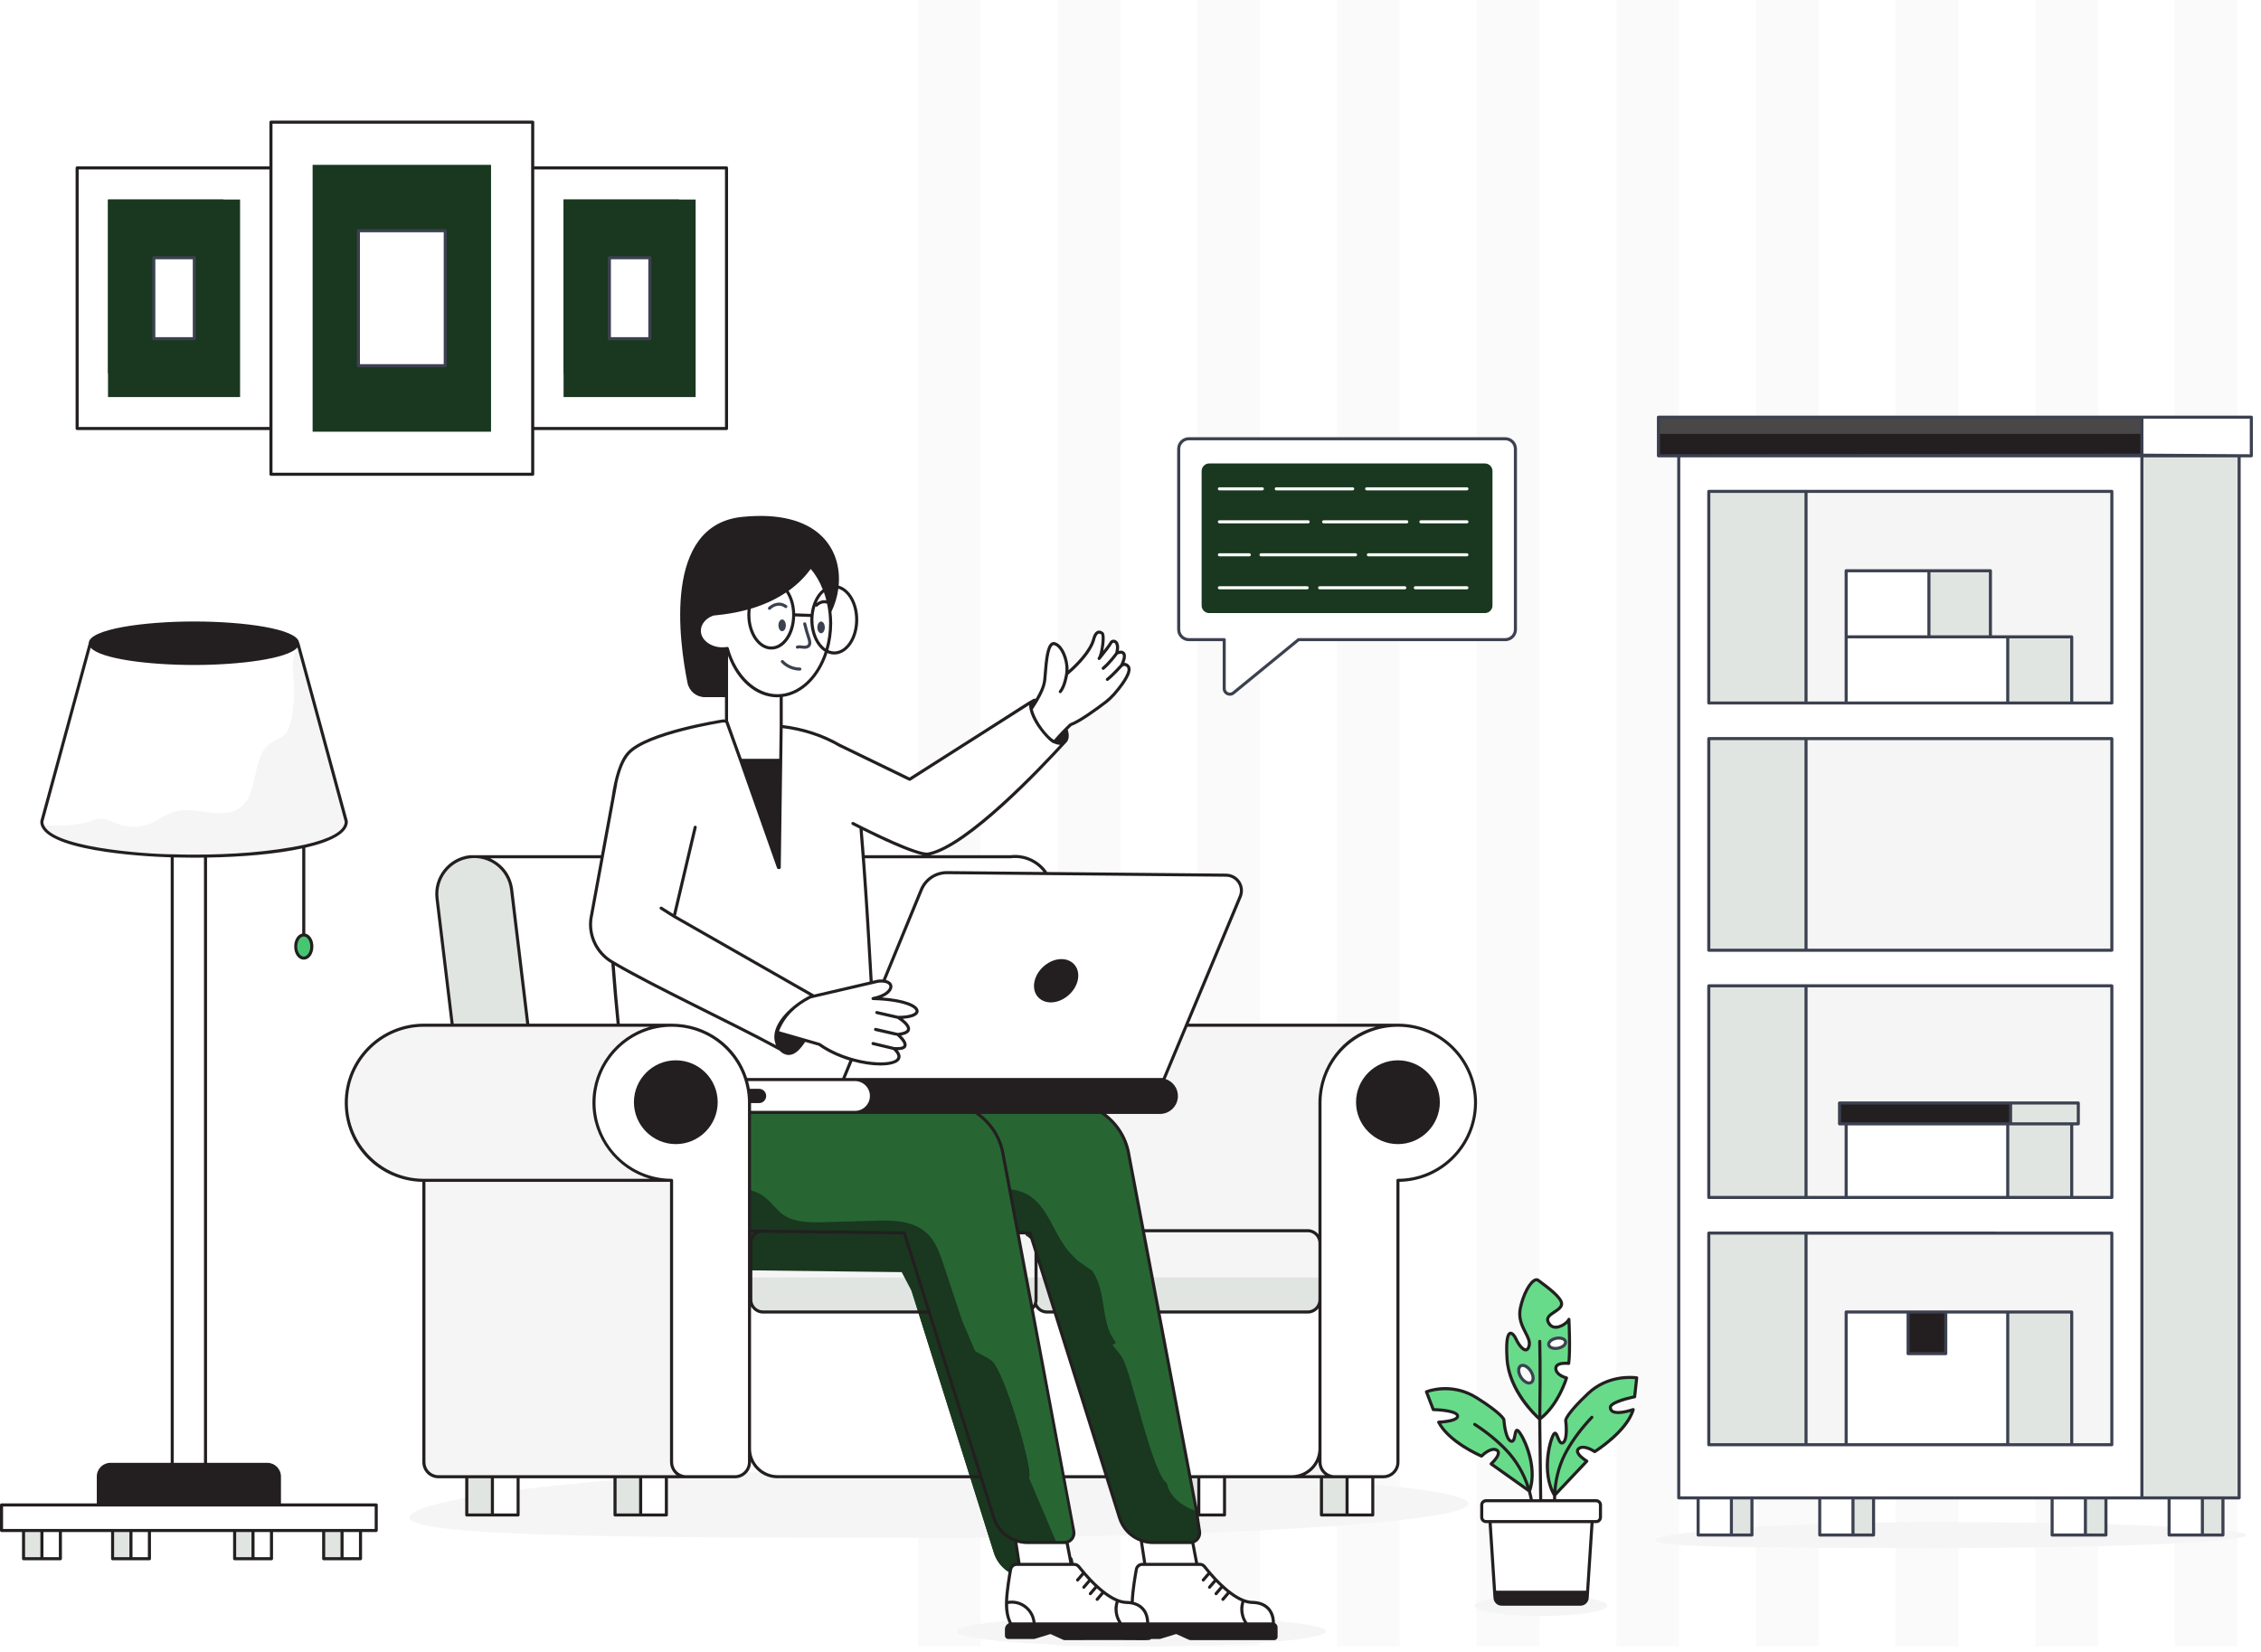 <svg width="260" height="190" viewBox="0 0 260 190" fill="none" xmlns="http://www.w3.org/2000/svg">
<g opacity="0.5">
<path d="M257.331 0H250.104V189.367H257.331V0Z" fill="#F5F5F5"/>
<path d="M241.27 0H234.044V189.367H241.27V0Z" fill="#F5F5F5"/>
<path d="M225.21 0H217.983V189.367H225.21V0Z" fill="#F5F5F5"/>
<path d="M209.148 0H201.922V189.367H209.148V0Z" fill="#F5F5F5"/>
<path d="M193.086 0H185.86V189.367H193.086V0Z" fill="#F5F5F5"/>
<path d="M177.026 0H169.8V189.367H177.026V0Z" fill="#F5F5F5"/>
<path d="M160.965 0H153.739V189.367H160.965V0Z" fill="#F5F5F5"/>
<path d="M144.904 0H137.678V189.367H144.904V0Z" fill="#F5F5F5"/>
<path d="M128.843 0H121.617V189.367H128.843V0Z" fill="#F5F5F5"/>
<path d="M112.783 0H105.557V189.367H112.783V0Z" fill="#F5F5F5"/>
</g>
<path d="M177.208 185.87C181.422 185.87 184.838 185.334 184.838 184.673C184.838 184.012 181.422 183.477 177.208 183.477C172.993 183.477 169.577 184.012 169.577 184.673C169.577 185.334 172.993 185.87 177.208 185.87Z" fill="#F5F5F5"/>
<path d="M175.882 171.512L171.468 168.374C171.468 168.374 172.8 167.174 172.111 166.787C171.421 166.4 170.365 167.479 170.365 167.479C170.365 167.479 166.645 165.917 165.435 163.576C165.435 163.576 167.722 163.49 167.61 162.84C167.499 162.191 164.815 162.13 164.815 162.13L164.033 160.083C164.033 160.083 166.867 158.922 169.806 160.77C172.744 162.618 172.935 163.276 172.935 163.276C172.935 163.276 173.077 165.447 173.707 165.743C174.337 166.039 174.098 164.299 174.522 164.533C174.947 164.767 176.945 168.533 175.882 171.513V171.512Z" fill="#67DB8A"/>
<path d="M180.392 156.819C180.594 155.24 180.415 151.75 180.415 151.75C180.245 152.204 178.765 153.258 178.11 152.207C177.455 151.157 179.287 150.944 179.555 150.114C179.823 149.281 177.446 147.717 176.901 147.271C176.356 146.826 175.265 148.396 174.83 150.455C174.396 152.513 176.109 153.68 175.841 154.775C175.573 155.873 174.729 154.894 174.348 154.049C173.967 153.205 173.045 152.394 173.298 156.305C173.551 160.221 177.059 163.232 177.059 163.232C179.213 161.609 180.142 158.488 180.142 158.488C180.142 158.488 178.949 158.209 178.905 157.422C178.86 156.636 180.392 156.819 180.392 156.819H180.392ZM176.077 159.011C175.767 159.212 175.24 158.947 174.903 158.423C174.567 157.899 174.546 157.312 174.856 157.11C175.166 156.913 175.689 157.177 176.026 157.701C176.367 158.226 176.388 158.813 176.077 159.011ZM178.093 154.682C178.035 154.368 178.419 154.032 178.952 153.932C179.487 153.832 179.966 154.005 180.027 154.319C180.084 154.636 179.701 154.973 179.166 155.073C178.633 155.173 178.153 155 178.092 154.683L178.093 154.682Z" fill="#67DB8A"/>
<path d="M185.18 161.878C185.172 161.222 187.948 160.662 187.97 160.657L188.209 158.476C187.609 158.397 184.836 158.182 182.623 160.275C180.1 162.661 180.042 163.343 180.042 163.343C180.042 163.343 180.326 165.499 179.766 165.913C179.206 166.327 179.101 164.573 178.731 164.886C178.36 165.198 177.135 169.281 178.759 171.997L182.476 168.059C182.476 168.059 180.935 167.141 181.537 166.627C182.138 166.112 183.384 166.965 183.384 166.965C183.384 166.965 187.079 164.661 187.809 162.13C187.809 162.13 185.194 163.047 185.18 161.878H185.18Z" fill="#67DB8A"/>
<path d="M171.916 183.791L171.344 175.008H183.085L182.513 183.791C182.487 184.193 182.153 184.506 181.75 184.506H172.68C172.277 184.506 171.943 184.193 171.917 183.791H171.916Z" fill="white"/>
<path d="M170.387 173.1V174.521C170.387 174.789 170.603 175.008 170.874 175.008H183.556C183.824 175.008 184.043 174.789 184.043 174.521V173.1C184.043 172.832 183.824 172.613 183.556 172.613H170.874C170.604 172.613 170.387 172.832 170.387 173.1Z" fill="white"/>
<path d="M152.472 187.626C152.472 188.592 142.967 189.368 131.234 189.368C119.502 189.368 110.002 188.592 110.002 187.626C110.002 186.661 119.507 185.891 131.234 185.891C142.962 185.891 152.472 186.667 152.472 187.626Z" fill="#F5F5F5"/>
<path d="M168.864 172.944C168.864 175.121 140.411 176.88 105.322 176.88C70.233 176.88 47.083 176.697 47.083 174.521C47.083 172.345 70.223 169.008 105.322 169.008C140.421 169.008 168.864 170.768 168.864 172.944Z" fill="#F5F5F5"/>
<path d="M137.856 169.859H134.911V174.259H137.856V169.859Z" fill="#E1E5E2"/>
<path d="M140.816 169.859H137.856V174.259H140.816V169.859Z" fill="white"/>
<path d="M154.904 169.859H151.959V174.259H154.904V169.859Z" fill="#E1E5E2"/>
<path d="M157.864 169.859H154.904V174.259H157.864V169.859Z" fill="white"/>
<path d="M58.832 102.319L64.933 153.041L56.362 154.072L50.261 103.35C49.976 100.982 51.665 98.832 54.028 98.547C55.214 98.404 56.343 98.755 57.21 99.44C58.08 100.12 58.69 101.137 58.832 102.319Z" fill="#E1E5E2"/>
<path d="M127.105 153.041L124.383 153.369H62.213L64.935 153.041L58.832 102.321C58.69 101.137 58.08 100.12 57.21 99.44C56.591 98.953 55.84 98.635 55.031 98.547H116.203C117.388 98.405 118.519 98.755 119.385 99.44C120.256 100.12 120.861 101.137 121.007 102.321L127.106 153.041H127.105Z" fill="white"/>
<path d="M151.79 126.711V168.186C151.79 169.136 152.559 169.861 153.465 169.861H125.526C124.62 169.861 123.852 169.136 123.852 168.186V126.711C123.944 121.819 127.926 117.93 132.818 117.93H160.753C155.865 117.93 151.879 121.819 151.79 126.711Z" fill="#F5F5F5"/>
<path d="M151.791 126.709V168.185C151.791 169.136 152.56 169.859 153.467 169.859H159.081C159.987 169.859 160.756 169.136 160.756 168.185V135.765C165.647 135.765 169.677 131.781 169.677 126.844C169.677 121.908 165.647 117.926 160.756 117.926C155.866 117.926 151.882 121.819 151.792 126.709H151.791Z" fill="white"/>
<path d="M151.789 147.527V166.625C151.789 168.41 150.342 169.856 148.558 169.856H89.42C87.635 169.856 86.189 168.41 86.189 166.625V147.527H151.79H151.789Z" fill="white"/>
<path d="M120.403 141.562H150.377C151.157 141.562 151.791 142.196 151.791 142.977V149.495C151.791 150.276 151.157 150.909 150.377 150.909H120.403C119.623 150.909 118.989 150.276 118.989 149.495V142.977C118.989 142.196 119.622 141.563 120.403 141.563L120.403 141.562Z" fill="#F5F5F5"/>
<path d="M118.99 146.926V149.494C118.99 150.276 119.622 150.908 120.403 150.908H150.377C151.158 150.908 151.79 150.276 151.79 149.494V146.926H118.989H118.99Z" fill="#E1E5E2"/>
<path d="M87.75 141.562H117.724C118.504 141.562 119.138 142.196 119.138 142.977V149.496C119.138 150.276 118.504 150.909 117.724 150.909H87.751C86.971 150.909 86.337 150.276 86.337 149.495V142.977C86.337 142.196 86.97 141.563 87.75 141.563V141.562Z" fill="#F5F5F5"/>
<path d="M86.337 146.926V149.494C86.337 150.276 86.969 150.908 87.75 150.908H117.723C118.505 150.908 119.137 150.276 119.137 149.494V146.926H86.336H86.337Z" fill="#E1E5E2"/>
<path d="M56.621 169.859H53.676V174.259H56.621V169.859Z" fill="#E1E5E2"/>
<path d="M59.581 169.859H56.621V174.259H59.581V169.859Z" fill="white"/>
<path d="M73.668 169.859H70.724V174.259H73.668V169.859Z" fill="#E1E5E2"/>
<path d="M76.629 169.859H73.669V174.259H76.629V169.859Z" fill="white"/>
<path d="M131.353 179.938C131.021 179.938 130.738 180.17 130.677 180.495C130.487 181.515 130.219 183.204 130.199 184.353C130.181 185.216 130.307 186.091 130.707 186.791H146.43C146.43 186.791 146.622 184.353 144.014 184.314C143.676 184.307 143.327 184.227 142.976 184.092C141.152 183.382 139.272 181.163 138.517 180.2C138.387 180.033 138.19 179.938 137.977 179.938H131.353Z" fill="white"/>
<path d="M142.794 185.09C142.794 185.731 143.006 186.319 143.358 186.793H146.429C146.429 186.793 146.621 184.355 144.013 184.317C143.675 184.309 143.327 184.229 142.975 184.094C142.857 184.403 142.794 184.738 142.794 185.09V185.09Z" fill="white"/>
<path d="M137.638 179.937H131.656L131.236 177.184C131.663 177.344 132.131 177.428 132.606 177.428H136.854C136.959 177.428 137.057 177.414 137.148 177.386L137.637 179.937H137.638Z" fill="white"/>
<path d="M136.853 177.427H132.603C130.824 177.427 129.252 176.264 128.733 174.561L118.446 141.822C118.446 141.822 106.089 141.642 94.314 141.538C82.871 141.427 86.934 124.654 87.17 123.733C87.17 123.705 87.177 123.691 87.177 123.691L105.342 125.29L123.3 126.806C126.636 127.09 129.343 129.631 129.835 132.94L137.588 173.8L137.941 176.167C138.038 176.832 137.526 177.427 136.854 177.427H136.853Z" fill="#276633"/>
<path d="M118.446 141.823L118.453 141.323L118.815 141.329L118.923 141.673L129.21 174.413L129.211 174.417C129.666 175.909 131.044 176.928 132.603 176.928H136.772L136.774 176.928H136.855C137.22 176.928 137.5 176.605 137.447 176.241C137.447 176.241 137.447 176.24 137.447 176.24L137.14 174.18C136.404 173.914 135.653 173.493 135.039 172.944C134.428 172.399 133.926 171.702 133.74 170.882C133.491 170.643 133.272 170.304 133.074 169.935C132.827 169.473 132.581 168.898 132.339 168.256C131.854 166.973 131.368 165.374 130.907 163.772C130.696 163.04 130.492 162.312 130.295 161.61C130.057 160.761 129.829 159.951 129.614 159.216C129.418 158.549 129.236 157.959 129.07 157.478C128.901 156.989 128.759 156.644 128.647 156.449L128.647 156.448C128.474 156.146 128.25 155.869 127.994 155.566C127.963 155.529 127.931 155.491 127.898 155.453C127.675 155.191 127.43 154.903 127.219 154.59C127.219 154.59 127.219 154.59 127.219 154.59L127.634 154.311C126.86 153.162 126.639 151.771 126.417 150.379C126.201 149.019 125.985 147.658 125.252 146.523L118.446 141.823ZM118.446 141.823C118.453 141.323 118.453 141.323 118.453 141.323L118.453 141.323L118.451 141.323L118.444 141.323L118.418 141.323L118.312 141.321L117.899 141.315C117.538 141.31 117.01 141.303 116.338 141.293C114.996 141.275 113.083 141.249 110.802 141.22C106.241 141.162 100.207 141.091 94.319 141.039C91.599 141.013 89.857 140.006 88.734 138.536C87.591 137.041 87.049 135.013 86.86 132.896C86.575 129.689 87.111 126.412 87.438 124.816C87.552 124.991 87.651 125.175 87.734 125.369C87.962 125.913 88.075 126.505 88.197 127.159C88.199 127.17 88.201 127.181 88.203 127.193C88.32 127.819 88.448 128.505 88.716 129.152L88.716 129.152L88.717 129.155C89.493 130.998 91.409 132.298 93.418 132.306C93.823 132.309 94.235 132.268 94.623 132.224C94.693 132.216 94.761 132.208 94.829 132.2C95.149 132.163 95.451 132.128 95.746 132.111C96.464 132.072 97.016 132.155 97.442 132.508C97.604 132.645 97.743 132.82 97.894 133.038C97.935 133.098 97.98 133.166 98.028 133.237C98.137 133.401 98.26 133.585 98.385 133.747L98.386 133.747C99.181 134.766 100.319 135.3 101.52 135.524C102.717 135.748 104.006 135.669 105.163 135.439L105.163 135.439C105.308 135.411 105.45 135.381 105.59 135.352C106.085 135.249 106.556 135.151 107.025 135.111C107.615 135.062 108.135 135.113 108.591 135.346L108.594 135.347C108.774 135.437 108.945 135.556 109.138 135.701C109.177 135.73 109.218 135.762 109.26 135.794C109.414 135.911 109.586 136.041 109.763 136.156C111.053 137.002 112.595 137.072 113.99 137.122C114.031 137.123 114.072 137.125 114.112 137.126C115.514 137.175 116.772 137.22 117.837 137.791L117.837 137.791C118.904 138.363 119.602 139.356 120.268 140.548C120.422 140.823 120.575 141.111 120.732 141.405C121.231 142.346 121.764 143.35 122.459 144.184L122.459 144.185C122.785 144.575 123.151 144.936 123.496 145.276C123.579 145.357 123.66 145.437 123.739 145.516C124.16 145.936 124.538 146.339 124.832 146.793L118.446 141.823Z" fill="#19381F" stroke="#19381F"/>
<path d="M122.399 177.427H118.148C116.369 177.427 114.798 176.264 114.278 174.561L103.992 141.822C103.992 141.822 91.635 141.642 79.859 141.538C69.69 141.441 71.759 128.205 72.514 124.592C72.639 124.024 72.722 123.691 72.722 123.691L90.887 125.29L108.838 126.806C112.175 127.09 114.882 129.631 115.38 132.94L123.341 175.253L123.479 176.167C123.583 176.832 123.064 177.427 122.399 177.427H122.399Z" fill="#276633"/>
<g filter="url(#filter0_d_941_725)">
<path d="M122.399 177.425H118.148C116.369 177.425 114.798 176.262 114.278 174.559L103.992 141.82C103.992 141.82 91.635 141.64 79.859 141.536C69.69 141.439 71.759 128.203 72.514 124.59C72.562 124.618 72.611 124.652 72.659 124.687C73.712 125.483 74.535 126.577 75.006 127.802C75.774 129.81 75.767 132.371 77.554 133.583C80.302 135.445 84.373 132.122 87.232 133.805C88.174 134.358 88.769 135.362 89.634 136.02C91.095 137.127 93.089 137.121 94.923 137.065C96.841 137.01 98.759 136.955 100.676 136.899C102.628 136.844 104.802 136.865 106.235 138.194C107.163 139.052 107.599 140.312 108.001 141.516C108.734 143.718 109.461 145.926 110.195 148.127C110.582 149.29 111.018 150.523 111.981 151.284C112.611 151.783 113.421 152.032 114.051 152.538C115.408 153.632 118.482 163.962 118.371 165.707C118.26 167.444 117.963 169.286 118.696 170.864C119.597 172.809 121.784 173.792 123.342 175.253L123.48 176.167C123.584 176.831 123.065 177.427 122.4 177.427L122.399 177.425Z" fill="#19381F"/>
<path d="M122.438 176.925C122.781 176.904 123.04 176.589 122.986 176.244L122.986 176.242L122.874 175.502C122.414 175.087 121.917 174.721 121.399 174.338C121.094 174.113 120.781 173.883 120.463 173.633C119.592 172.948 118.744 172.156 118.243 171.074C117.834 170.194 117.721 169.258 117.717 168.347C117.714 167.713 117.766 167.057 117.816 166.432C117.836 166.173 117.857 165.919 117.872 165.675C117.882 165.519 117.856 165.217 117.78 164.768C117.706 164.331 117.593 163.792 117.447 163.183C117.157 161.965 116.744 160.488 116.285 159.028C115.825 157.568 115.322 156.134 114.852 155.003C114.617 154.437 114.394 153.955 114.192 153.586C113.98 153.198 113.824 152.997 113.738 152.927C113.467 152.71 113.151 152.543 112.785 152.352L112.757 152.337C112.412 152.157 112.02 151.953 111.671 151.677L111.671 151.677C110.573 150.808 110.1 149.424 109.72 148.286M122.438 176.925L110.195 148.127M122.438 176.925H122.399H118.148C116.589 176.925 115.212 175.906 114.757 174.414L114.755 174.41L104.469 141.67L104.36 141.325L103.999 141.32L103.992 141.82M122.438 176.925L103.992 141.82M109.72 148.286L110.195 148.127M109.72 148.286C109.72 148.286 109.721 148.286 109.721 148.286L110.195 148.127M109.72 148.286C109.354 147.185 108.989 146.083 108.624 144.981L108.623 144.979L108.622 144.976C108.257 143.874 107.893 142.774 107.526 141.675L107.526 141.675C107.118 140.449 106.714 139.318 105.896 138.561L105.895 138.56C105.274 137.984 104.475 137.675 103.566 137.52C102.653 137.365 101.666 137.371 100.69 137.399M110.195 148.127C109.828 147.027 109.463 145.924 109.098 144.822C108.733 143.72 108.368 142.617 108.001 141.516C107.599 140.312 107.163 139.052 106.235 138.194C104.802 136.865 102.628 136.844 100.676 136.899M100.69 137.399L100.691 137.399L100.676 136.899M100.69 137.399L100.676 136.899M100.69 137.399L97.814 137.482L94.938 137.565L94.923 137.066L94.938 137.565L94.938 137.565C93.135 137.62 90.956 137.649 89.332 136.419L89.331 136.418C88.916 136.103 88.558 135.715 88.235 135.365C88.188 135.314 88.142 135.263 88.096 135.214C87.722 134.813 87.381 134.472 86.979 134.236L86.978 134.236C86.377 133.882 85.695 133.779 84.928 133.821C84.17 133.863 83.372 134.043 82.525 134.235L82.461 134.249C81.61 134.441 80.707 134.641 79.838 134.666C78.957 134.692 78.074 134.539 77.273 133.997L77.273 133.997C76.236 133.293 75.747 132.213 75.42 131.137C75.288 130.706 75.178 130.256 75.07 129.821C75.044 129.714 75.018 129.608 74.992 129.503C74.857 128.964 74.719 128.453 74.539 127.981M100.676 136.899L94.923 137.065C93.089 137.121 91.095 137.127 89.634 136.02C89.257 135.733 88.931 135.381 88.605 135.028C88.184 134.572 87.763 134.117 87.232 133.805C85.825 132.977 84.126 133.361 82.434 133.743C80.688 134.137 78.95 134.529 77.554 133.583L74.539 127.981M103.992 141.82C103.999 141.32 103.999 141.32 103.999 141.32L103.998 141.32L103.997 141.32L103.99 141.32L103.963 141.32L103.857 141.318L103.445 141.312C103.084 141.307 102.555 141.3 101.884 141.29C100.541 141.272 98.629 141.246 96.348 141.217C91.786 141.159 85.752 141.088 79.863 141.036L79.859 141.536L103.992 141.82ZM72.659 124.687C72.76 124.763 72.859 124.843 72.956 124.924C72.921 125.098 72.884 125.289 72.847 125.495C72.706 125.365 72.559 125.241 72.407 125.124C72.415 125.082 72.423 125.042 72.431 125.002L72.659 124.687ZM72.659 124.687C72.611 124.652 72.562 124.618 72.514 124.59C72.489 124.711 72.462 124.842 72.434 124.984L72.659 124.687ZM74.539 127.981C74.539 127.981 74.539 127.981 74.539 127.981L75.006 127.802L74.539 127.981C74.539 127.981 74.539 127.981 74.539 127.981Z" stroke="#19381F"/>
</g>
<path d="M71.819 124.164C87.781 130.009 87.324 122.845 100.826 124.92C100.021 109.502 99.211 94.064 98.069 86.798C97.813 86.466 97.285 86.169 96.731 85.832C94.528 84.514 92.028 83.75 89.466 83.514L83.175 82.926C83.175 82.926 74.424 84.261 72.261 86.622C67.53 91.784 71.818 124.164 71.818 124.164H71.819Z" fill="white"/>
<path d="M89.835 73.625V83.548L89.608 99.788L83.543 82.93V73.625H89.835Z" fill="white"/>
<path d="M70.802 90.148L67.956 105.67C67.693 107.649 68.625 109.594 70.336 110.623C74.983 113.419 84.384 117.74 89.746 120.701C89.171 120.068 88.942 118.877 89.692 117.737C90.786 116.071 92.573 114.722 93.684 114.722C93.747 114.722 93.809 114.727 93.863 114.739L77.531 105.409L79.945 95.154" fill="white"/>
<path d="M116.896 179.941C116.564 179.941 116.28 180.174 116.22 180.499C116.03 181.519 115.762 183.207 115.742 184.357C115.724 185.22 115.85 186.095 116.25 186.795H131.973C131.973 186.795 132.165 184.357 129.557 184.318C129.219 184.311 128.87 184.231 128.519 184.095C126.695 183.386 124.815 181.167 124.06 180.203C123.929 180.037 123.732 179.941 123.52 179.941H116.896Z" fill="white"/>
<path d="M115.742 184.358C115.724 185.221 115.85 186.096 116.25 186.796H118.925C118.89 185.403 117.747 184.285 116.348 184.285C116.139 184.285 115.937 184.31 115.742 184.358Z" fill="white"/>
<path d="M128.338 185.094C128.338 185.735 128.551 186.323 128.902 186.797H131.973C131.973 186.797 132.165 184.359 129.557 184.321C129.219 184.313 128.87 184.233 128.519 184.098C128.401 184.407 128.338 184.742 128.338 185.094V185.094Z" fill="white"/>
<path d="M123.181 179.937H117.199L116.779 177.184C117.206 177.344 117.674 177.428 118.149 177.428H122.397C122.502 177.428 122.6 177.414 122.691 177.386L123.18 179.937H123.181Z" fill="white"/>
<path d="M142.618 103.127L133.822 124.175H96.97L105.953 102.335C106.453 101.137 107.631 100.362 108.93 100.375L141.001 100.671C142.259 100.684 143.103 101.966 142.618 103.127V103.127Z" fill="white"/>
<path d="M100.977 112.859C103.123 112.639 102.908 114.374 100.392 114.859C106.114 115.01 106.874 117.027 103.269 117.028C103.269 117.028 106.012 118.689 103.237 118.99C103.237 118.99 105.403 120.809 102.803 120.609C105.429 122.982 98.437 123.134 94.209 120.124L89.35 118.728C89.964 117.038 91.188 115.676 93.195 114.67L100.977 112.859Z" fill="white"/>
<path d="M95.516 71.682C95.516 76.295 92.771 80.033 89.384 80.033C86.749 80.033 84.502 77.77 83.634 74.593C83.458 74.625 83.275 74.638 83.086 74.638C81.612 74.638 80.416 73.704 80.416 72.55C80.416 71.692 81.074 70.955 82.018 70.635C88.671 70.06 91.809 67.193 93.215 65.164C94.616 66.694 95.516 69.047 95.516 71.682H95.516Z" fill="white"/>
<path d="M92.538 71.762C92.67 72.321 92.828 72.875 93.011 73.42C93.108 73.709 93.2 74.063 92.996 74.288C92.843 74.455 92.588 74.472 92.364 74.448C92.139 74.425 91.907 74.372 91.692 74.443" fill="white"/>
<path d="M89.965 76.098C90.479 76.646 91.226 76.968 91.978 76.965Z" fill="white"/>
<path d="M88.482 69.974C88.482 69.974 89.391 69.048 90.368 69.774Z" fill="white"/>
<path d="M93.883 69.618C93.883 69.618 94.649 68.837 95.472 69.449Z" fill="white"/>
<path d="M96.549 85.725L104.608 89.637L118.676 80.68L122.574 85.19C122.574 85.19 111.85 97.245 106.763 98.232C105.373 98.501 98.08 94.719 98.08 94.719" fill="white"/>
<path d="M128.114 79.855C127.817 80.187 127.493 80.493 127.138 80.767C126.212 81.473 124.185 82.97 123.115 83.357C122.931 83.532 122.755 83.703 122.589 83.874C122.513 83.945 122.441 84.022 122.369 84.094C121.96 84.507 121.587 84.921 121.249 85.335C121.231 85.331 121.218 85.326 121.204 85.317C120.696 85.056 120.355 84.606 120.355 84.606C119.541 83.757 118.992 82.835 118.646 81.851C118.646 81.851 118.628 81.792 118.606 81.707C118.597 81.666 118.583 81.621 118.574 81.567C118.722 81.347 118.898 81.073 119.078 80.776C119.127 80.696 119.172 80.614 119.217 80.534C119.657 79.783 120.071 78.919 120.134 78.286C120.273 76.892 120.355 73.812 121.258 74.042C122.157 74.276 122.89 76.146 122.66 77.521C122.66 77.521 125.318 75.38 125.79 73.46C125.79 73.46 126.062 72.284 126.771 72.879C126.988 73.061 126.774 75.183 126.391 75.746C126.621 75.458 127.565 74.307 127.735 73.956C127.947 73.547 128.806 73.691 128.41 75.143L128.414 75.139C128.477 75.112 128.936 74.878 129.192 75.139C129.506 75.467 129.016 76.452 128.971 76.537C129.016 76.506 129.331 76.258 129.691 76.605C130.288 77.193 128.899 78.951 128.113 79.855L128.114 79.855Z" fill="white"/>
<path d="M122.659 77.519C122.659 77.519 122.469 78.902 121.928 79.558Z" fill="white"/>
<path d="M128.414 75.141C128.414 75.141 127.706 76.156 126.858 76.875Z" fill="white"/>
<path d="M128.969 76.543C128.969 76.543 128.013 77.629 127.343 78.148Z" fill="white"/>
<path d="M100.211 126.061C100.211 127.105 99.365 127.951 98.322 127.951H81.73C80.687 127.951 79.841 127.105 79.841 126.061C79.841 125.018 80.687 124.172 81.73 124.172H98.322C99.365 124.172 100.211 125.018 100.211 126.061Z" fill="white"/>
<path d="M86.189 126.709V168.185C86.189 169.136 85.42 169.859 84.514 169.859H78.9C77.994 169.859 77.224 169.136 77.224 168.185V135.765C72.334 135.765 68.304 131.781 68.304 126.844C68.304 121.908 72.334 117.926 77.224 117.926C82.114 117.926 86.099 121.819 86.189 126.709H86.189Z" fill="white"/>
<path d="M78.899 169.859H50.418C49.513 169.859 48.743 169.136 48.743 168.185V135.765C43.853 135.765 39.823 131.781 39.823 126.844C39.823 121.908 43.853 117.926 48.743 117.926H77.223C72.333 117.926 68.303 121.91 68.303 126.844C68.303 131.779 72.333 135.765 77.223 135.765V168.185C77.223 169.136 77.993 169.859 78.899 169.859Z" fill="#F5F5F5"/>
<path d="M31.156 19.32H8.873V49.295H31.156V19.32Z" fill="white"/>
<path d="M27.608 22.949H12.421V45.668H27.608V22.949Z" fill="#19381F"/>
<path d="M61.26 14.059H31.156V54.553H61.26V14.059Z" fill="white"/>
<path d="M56.467 18.961H35.949V49.654H56.467V18.961Z" fill="#19381F"/>
<path d="M83.543 19.32H61.26V49.295H83.543V19.32Z" fill="white"/>
<path d="M79.994 22.949H64.807V45.668H79.994V22.949Z" fill="#19381F"/>
<path d="M25.701 22.949H12.421V42.973H25.701V22.949Z" fill="#19381F"/>
<path d="M78.087 22.949H64.807V42.973H78.087V22.949Z" fill="#19381F"/>
<path d="M51.201 26.543H41.213V42.067H51.201V26.543Z" fill="white"/>
<path d="M22.344 29.652H17.686V38.964H22.344V29.652Z" fill="white"/>
<path d="M74.73 29.652H70.071V38.964H74.73V29.652Z" fill="white"/>
<path d="M174.264 51.636V72.409C174.264 73.053 173.742 73.576 173.097 73.576H149.321L141.838 79.699C141.414 80.047 140.776 79.744 140.776 79.196V73.576H136.71C136.065 73.576 135.543 73.053 135.543 72.409V51.636C135.543 50.991 136.065 50.469 136.71 50.469H173.097C173.742 50.469 174.264 50.991 174.264 51.636Z" fill="white"/>
<path d="M171.625 54.18V69.649C171.625 70.13 171.231 70.515 170.75 70.515H139.054C138.573 70.515 138.179 70.13 138.179 69.649V54.18C138.179 53.699 138.573 53.305 139.054 53.305H170.75C171.231 53.305 171.625 53.699 171.625 54.18Z" fill="#19381F"/>
<path d="M168.685 56.4H157.16C157.062 56.4 156.983 56.321 156.983 56.223C156.983 56.126 157.062 56.047 157.16 56.047H168.685C168.783 56.047 168.862 56.126 168.862 56.223C168.862 56.321 168.783 56.4 168.685 56.4Z" fill="white"/>
<path d="M155.548 56.4H146.761C146.664 56.4 146.585 56.321 146.585 56.223C146.585 56.126 146.664 56.047 146.761 56.047H155.548C155.646 56.047 155.725 56.126 155.725 56.223C155.725 56.321 155.646 56.4 155.548 56.4Z" fill="white"/>
<path d="M145.16 56.4H140.222C140.125 56.4 140.046 56.321 140.046 56.223C140.046 56.126 140.125 56.047 140.222 56.047H145.16C145.257 56.047 145.336 56.126 145.336 56.223C145.336 56.321 145.257 56.4 145.16 56.4Z" fill="white"/>
<path d="M168.686 60.193H163.393C163.296 60.193 163.217 60.114 163.217 60.016C163.217 59.919 163.296 59.84 163.393 59.84H168.686C168.784 59.84 168.863 59.919 168.863 60.016C168.863 60.114 168.784 60.193 168.686 60.193Z" fill="white"/>
<path d="M161.773 60.193H152.211C152.113 60.193 152.034 60.114 152.034 60.016C152.034 59.919 152.113 59.84 152.211 59.84H161.773C161.87 59.84 161.949 59.919 161.949 60.016C161.949 60.114 161.87 60.193 161.773 60.193Z" fill="white"/>
<path d="M150.43 60.193H140.222C140.125 60.193 140.046 60.114 140.046 60.016C140.046 59.919 140.125 59.84 140.222 59.84H150.43C150.528 59.84 150.607 59.919 150.607 60.016C150.607 60.114 150.528 60.193 150.43 60.193Z" fill="white"/>
<path d="M168.685 63.986H157.356C157.259 63.986 157.18 63.907 157.18 63.809C157.18 63.712 157.259 63.633 157.356 63.633H168.685C168.783 63.633 168.862 63.712 168.862 63.809C168.862 63.907 168.783 63.986 168.685 63.986Z" fill="white"/>
<path d="M155.878 63.986H145.008C144.91 63.986 144.831 63.907 144.831 63.809C144.831 63.712 144.91 63.633 145.008 63.633H155.878C155.976 63.633 156.055 63.712 156.055 63.809C156.055 63.907 155.976 63.986 155.878 63.986Z" fill="white"/>
<path d="M143.664 63.986H140.222C140.125 63.986 140.046 63.907 140.046 63.809C140.046 63.712 140.125 63.633 140.222 63.633H143.664C143.761 63.633 143.84 63.712 143.84 63.809C143.84 63.907 143.761 63.986 143.664 63.986Z" fill="white"/>
<path d="M168.686 67.779H162.752C162.654 67.779 162.575 67.7 162.575 67.602C162.575 67.505 162.654 67.426 162.752 67.426H168.686C168.783 67.426 168.862 67.505 168.862 67.602C168.862 67.7 168.783 67.779 168.686 67.779Z" fill="white"/>
<path d="M161.541 67.779H151.748C151.65 67.779 151.571 67.7 151.571 67.602C151.571 67.505 151.65 67.426 151.748 67.426H161.541C161.639 67.426 161.718 67.505 161.718 67.602C161.718 67.7 161.639 67.779 161.541 67.779Z" fill="white"/>
<path d="M150.315 67.779H140.222C140.125 67.779 140.046 67.7 140.046 67.602C140.046 67.505 140.125 67.426 140.222 67.426H150.315C150.412 67.426 150.491 67.505 150.491 67.602C150.491 67.7 150.412 67.779 150.315 67.779Z" fill="white"/>
<path d="M258.301 176.562C258.301 177.391 242.408 178.059 222.813 178.059C203.218 178.059 190.29 177.991 190.29 177.162C190.29 176.333 203.213 175.066 222.813 175.066C242.413 175.066 258.301 175.734 258.301 176.563V176.562Z" fill="#F5F5F5"/>
<path d="M257.484 52.188H246.303V172.292H257.484V52.188Z" fill="#E1E5E2"/>
<path d="M246.303 52.188H193.044V172.292H246.303V52.188Z" fill="white"/>
<path d="M242.849 113.398H196.499V137.74H242.849V113.398Z" fill="white"/>
<path d="M242.849 84.965H196.499V109.306H242.849V84.965Z" fill="white"/>
<path d="M242.849 56.527H196.499V80.869H242.849V56.527Z" fill="white"/>
<path d="M246.303 47.988H190.711V52.43H246.303V47.988Z" fill="#4A4748"/>
<path d="M246.303 49.898H190.711V52.429H246.303V49.898Z" fill="#231F20"/>
<path d="M258.886 47.988H246.304V52.43H258.886V47.988Z" fill="white"/>
<path d="M253.261 172.289H249.434V176.562H253.261V172.289Z" fill="white"/>
<path d="M255.624 172.289H253.261V176.562H255.624V172.289Z" fill="#E1E5E2"/>
<path d="M239.805 172.289H235.979V176.562H239.805V172.289Z" fill="white"/>
<path d="M242.17 172.289H239.807V176.562H242.17V172.289Z" fill="#E1E5E2"/>
<path d="M213.084 172.289H209.257V176.562H213.084V172.289Z" fill="white"/>
<path d="M215.448 172.289H213.085V176.562H215.448V172.289Z" fill="#E1E5E2"/>
<path d="M199.099 172.289H195.272V176.562H199.099V172.289Z" fill="white"/>
<path d="M201.463 172.289H199.1V176.562H201.463V172.289Z" fill="#E1E5E2"/>
<path d="M207.68 56.527H196.499V80.869H207.68V56.527Z" fill="#E1E5E2"/>
<path d="M207.68 84.961H196.499V109.302H207.68V84.961Z" fill="#E1E5E2"/>
<path d="M207.68 113.398H196.499V137.74H207.68V113.398Z" fill="#E1E5E2"/>
<path d="M242.846 113.398H207.679V137.739H242.846V113.398Z" fill="#F5F5F5"/>
<path d="M207.68 141.836H196.499V166.177H207.68V141.836Z" fill="#E1E5E2"/>
<path d="M242.846 141.836H207.679V166.177H242.846V141.836Z" fill="#F5F5F5"/>
<path d="M242.846 56.527H207.679V80.868H242.846V56.527Z" fill="#F5F5F5"/>
<path d="M242.846 84.961H207.679V109.302H242.846V84.961Z" fill="#F5F5F5"/>
<path d="M238.232 73.262H230.875V80.867H238.232V73.262Z" fill="#E1E5E2"/>
<path d="M230.875 73.262H212.293V80.867H230.875V73.262Z" fill="white"/>
<path d="M238.233 129.273H230.876V137.738H238.233V129.273Z" fill="#E1E5E2"/>
<path d="M230.876 129.273H212.294V137.738H230.876V129.273Z" fill="white"/>
<path d="M238.233 150.91H230.876V166.178H238.233V150.91Z" fill="#E1E5E2"/>
<path d="M230.876 150.91H212.294V166.178H230.876V150.91Z" fill="white"/>
<path d="M238.99 126.875H231.203V129.275H238.99V126.875Z" fill="#E1E5E2"/>
<path d="M231.204 126.875H211.536V129.275H231.204V126.875Z" fill="#231F20"/>
<path d="M228.885 65.656H221.813V73.261H228.885V65.656Z" fill="#E1E5E2"/>
<path d="M221.813 65.656H212.293V73.261H221.813V65.656Z" fill="white"/>
<path d="M230.875 150.906H212.293V166.174H230.875V150.906Z" fill="white"/>
<path d="M223.752 150.906H219.417V155.701H223.752V150.906Z" fill="#231F20"/>
<path d="M23.634 90.93H19.804V168.432H23.634V90.93Z" fill="white"/>
<path d="M34.931 110.205C35.443 110.205 35.858 109.608 35.858 108.87C35.858 108.133 35.443 107.535 34.931 107.535C34.42 107.535 34.005 108.133 34.005 108.87C34.005 109.608 34.42 110.205 34.931 110.205Z" fill="#46C671"/>
<path d="M39.823 94.496C39.823 99.65 6.811 99.797 4.896 94.943C4.836 94.801 4.809 94.648 4.809 94.496L10.383 73.992H34.249L34.326 74.243L39.823 94.496Z" fill="white"/>
<path d="M39.823 94.496C39.823 99.65 6.81 99.797 4.896 94.943C6.657 94.943 8.479 95.03 10.115 94.534C10.655 94.364 11.2 94.13 11.762 94.162C12.378 94.19 12.924 94.523 13.496 94.746C14.762 95.243 16.229 95.21 17.472 94.648C18.296 94.277 19.021 93.694 19.883 93.405C22.402 92.576 25.544 94.468 27.649 92.859C29.847 91.191 28.843 87.187 31.053 85.534C31.56 85.158 32.187 84.956 32.673 84.552C33.725 83.685 33.878 80.051 33.796 78.687C33.715 77.324 33.496 75.879 34.08 74.64C34.146 74.499 34.227 74.368 34.325 74.242L39.823 94.495" fill="#F5F5F5"/>
<path d="M22.302 76.314C28.887 76.314 34.225 75.273 34.225 73.989C34.225 72.705 28.887 71.664 22.302 71.664C15.718 71.664 10.38 72.705 10.38 73.989C10.38 75.273 15.718 76.314 22.302 76.314Z" fill="#231F20"/>
<path d="M43.26 173.098H0.178V176.039H43.26V173.098Z" fill="white"/>
<path d="M4.82 176.035H2.708V179.284H4.82V176.035Z" fill="#E1E5E2"/>
<path d="M6.943 176.035H4.82V179.284H6.943V176.035Z" fill="white"/>
<path d="M15.06 176.035H12.948V179.284H15.06V176.035Z" fill="#E1E5E2"/>
<path d="M17.185 176.035H15.062V179.284H17.185V176.035Z" fill="white"/>
<path d="M29.093 176.035H26.98V179.284H29.093V176.035Z" fill="#E1E5E2"/>
<path d="M31.216 176.035H29.093V179.284H31.216V176.035Z" fill="white"/>
<path d="M39.332 176.035H37.22V179.284H39.332V176.035Z" fill="#E1E5E2"/>
<path d="M41.455 176.035H39.332V179.284H41.455V176.035Z" fill="white"/>
<path d="M174.762 156.954C174.364 157.216 174.359 157.897 174.757 158.513C175 158.891 175.342 159.159 175.67 159.229C175.726 159.244 175.786 159.25 175.836 159.25C175.962 159.25 176.073 159.22 176.174 159.154C176.315 159.063 176.411 158.917 176.452 158.73C176.522 158.403 176.421 157.978 176.174 157.601C175.781 156.986 175.161 156.703 174.762 156.955V156.954ZM176.109 158.654C176.084 158.75 176.043 158.815 175.983 158.856C175.923 158.896 175.842 158.906 175.746 158.886C175.509 158.835 175.242 158.618 175.055 158.321C174.753 157.852 174.757 157.378 174.954 157.252C174.99 157.227 175.04 157.217 175.095 157.217C175.312 157.217 175.635 157.413 175.877 157.792C176.069 158.089 176.16 158.417 176.109 158.654H176.109Z" fill="#3C4150"/>
<path d="M178.867 155.268C178.974 155.268 179.084 155.258 179.201 155.238C179.836 155.117 180.275 154.698 180.2 154.28C180.119 153.862 179.554 153.63 178.919 153.751C178.329 153.862 177.91 154.23 177.91 154.613C177.91 154.648 177.915 154.679 177.92 154.709C177.986 155.052 178.379 155.268 178.869 155.268H178.867ZM178.984 154.098C179.453 154.013 179.816 154.159 179.856 154.341C179.886 154.532 179.599 154.805 179.135 154.891C178.666 154.982 178.303 154.83 178.267 154.644C178.232 154.457 178.535 154.185 178.984 154.099V154.098Z" fill="#3C4150"/>
<path d="M188.233 158.298C187.679 158.222 184.799 157.97 182.504 160.144C180.002 162.505 179.871 163.246 179.866 163.362C179.977 164.214 179.987 165.525 179.66 165.768C179.634 165.787 179.609 165.798 179.599 165.798C179.504 165.768 179.372 165.445 179.302 165.268C179.181 164.966 179.085 164.723 178.883 164.673C178.832 164.663 178.727 164.652 178.615 164.749C178.146 165.142 176.946 169.258 178.59 172.052C178.592 172.056 178.594 172.059 178.596 172.063C178.592 172.187 178.592 172.311 178.592 172.435H177.346L177.236 163.312C177.236 163.312 177.238 163.312 177.238 163.311C179.361 161.662 180.274 158.661 180.309 158.535C180.324 158.49 180.319 158.439 180.294 158.394C180.269 158.353 180.228 158.323 180.183 158.313C180.173 158.308 179.119 158.046 179.084 157.411C179.079 157.315 179.103 157.239 179.169 157.179C179.422 156.936 180.122 156.962 180.369 156.992C180.465 157.002 180.556 156.932 180.566 156.835C180.768 155.262 180.596 151.877 180.591 151.736C180.586 151.651 180.525 151.585 180.44 151.57C180.354 151.555 180.278 151.606 180.248 151.686C180.163 151.914 179.563 152.418 178.997 152.473C178.674 152.509 178.433 152.388 178.261 152.11C177.984 151.671 178.211 151.459 178.841 151.051C179.209 150.809 179.598 150.556 179.724 150.163C179.966 149.411 178.655 148.357 177.404 147.429C177.238 147.303 177.101 147.202 177.01 147.132C176.869 147.011 176.683 146.985 176.491 147.051C175.81 147.293 175.004 148.771 174.655 150.415C174.398 151.656 174.877 152.594 175.266 153.346C175.533 153.87 175.77 154.324 175.669 154.728C175.619 154.945 175.538 155.076 175.452 155.081C175.261 155.101 174.807 154.632 174.51 153.971C174.414 153.759 174.071 153.069 173.622 153.179C173.324 153.255 172.952 153.658 173.123 156.312C173.359 160.021 176.392 162.87 176.884 163.311L176.994 172.436H176.265C176.206 172.136 176.136 171.839 176.056 171.547C176.056 171.543 176.057 171.541 176.059 171.538C177.128 168.477 175.146 164.674 174.611 164.376C174.485 164.306 174.379 164.336 174.334 164.356C174.147 164.447 174.102 164.699 174.041 165.022C174.006 165.208 173.941 165.551 173.85 165.596C173.84 165.601 173.814 165.596 173.784 165.581C173.416 165.405 173.169 164.119 173.103 163.226C173.083 163.15 172.811 162.45 169.901 160.619C166.92 158.743 164.085 159.867 163.969 159.917C163.878 159.953 163.833 160.054 163.869 160.145L164.651 162.192C164.676 162.258 164.742 162.303 164.812 162.303C166.038 162.333 167.384 162.565 167.439 162.868C167.439 162.888 167.439 162.909 167.414 162.944C167.182 163.226 166.072 163.373 165.427 163.398C165.372 163.398 165.316 163.433 165.286 163.484C165.256 163.539 165.251 163.6 165.281 163.655C166.507 166.026 170.143 167.574 170.299 167.639C170.365 167.665 170.44 167.654 170.491 167.599C170.759 167.327 171.555 166.676 172.024 166.939C172.11 166.989 172.125 167.039 172.13 167.08C172.166 167.382 171.671 167.952 171.354 168.24C171.313 168.275 171.294 168.33 171.294 168.38C171.298 168.436 171.324 168.487 171.369 168.517L175.708 171.601C175.785 171.875 175.852 172.154 175.909 172.435H170.875C170.512 172.435 170.214 172.733 170.214 173.096V174.519C170.214 174.887 170.512 175.184 170.875 175.184H171.178L171.697 183.138V183.153L171.742 183.799C171.773 184.293 172.186 184.682 172.68 184.682H181.749C181.875 184.682 181.991 184.656 182.102 184.611C182.213 184.571 182.309 184.505 182.394 184.424C182.566 184.268 182.677 184.046 182.692 183.799L182.732 183.153V183.138L183.252 175.184H183.559C183.923 175.184 184.22 174.887 184.22 174.519V173.096C184.22 172.733 183.923 172.435 183.559 172.435H178.946C178.946 172.306 178.946 172.176 178.949 172.047L182.606 168.174C182.642 168.138 182.657 168.083 182.651 168.033C182.641 167.977 182.611 167.932 182.566 167.902C182.198 167.685 181.603 167.221 181.577 166.918C181.572 166.873 181.577 166.822 181.653 166.757C182.061 166.409 182.969 166.893 183.286 167.11C183.342 167.145 183.418 167.15 183.478 167.11C183.629 167.014 187.241 164.745 187.977 162.177C187.997 162.112 187.977 162.041 187.932 161.996C187.881 161.951 187.81 161.935 187.75 161.96C187.095 162.188 185.904 162.45 185.501 162.167C185.405 162.101 185.36 162.006 185.36 161.875C185.36 161.598 186.545 161.128 188.007 160.826C188.083 160.811 188.139 160.751 188.148 160.675L188.385 158.491C188.395 158.395 188.33 158.309 188.234 158.299L188.233 158.298ZM173.476 156.291C173.304 153.653 173.703 153.527 173.708 153.522H173.718C173.794 153.522 174.005 153.713 174.187 154.117C174.404 154.596 174.954 155.489 175.489 155.433C175.741 155.408 175.918 155.201 176.013 154.813C176.145 154.283 175.882 153.773 175.58 153.184C175.201 152.442 174.767 151.605 175.005 150.485C175.353 148.846 176.115 147.56 176.609 147.384C176.709 147.348 176.755 147.373 176.79 147.403C176.881 147.479 177.022 147.58 177.194 147.711C177.844 148.196 179.574 149.481 179.387 150.057C179.302 150.329 178.968 150.546 178.646 150.753C178.126 151.095 177.476 151.519 177.96 152.296C178.202 152.689 178.58 152.87 179.034 152.825C179.493 152.774 179.957 152.508 180.26 152.23C180.3 153.193 180.366 155.382 180.24 156.623C179.912 156.607 179.256 156.612 178.928 156.92C178.787 157.051 178.716 157.228 178.732 157.43C178.772 158.136 179.554 158.479 179.917 158.6C179.705 159.23 178.853 161.465 177.244 162.847C177.244 162.847 177.242 162.848 177.242 162.848C177.26 161.545 177.313 157.197 177.236 154.273C177.233 154.176 177.162 154.1 177.055 154.102C176.957 154.104 176.881 154.186 176.883 154.283C176.96 157.189 176.909 161.507 176.89 162.83C176.067 162.023 173.684 159.436 173.476 156.29L173.476 156.291ZM171.746 168.35C172.018 168.073 172.533 167.492 172.482 167.044C172.462 166.867 172.366 166.725 172.195 166.63C171.519 166.247 170.616 167.003 170.329 167.265C169.744 167.003 166.889 165.646 165.729 163.735C166.284 163.694 167.363 163.563 167.686 163.165C167.771 163.059 167.807 162.933 167.787 162.807C167.665 162.111 165.709 161.98 164.937 161.954L164.261 160.184C164.896 159.983 167.282 159.387 169.713 160.916C172.275 162.53 172.703 163.206 172.759 163.317C172.794 163.755 172.961 165.581 173.631 165.899C173.803 165.98 173.934 165.949 174.01 165.909C174.252 165.788 174.322 165.43 174.382 165.087C174.408 164.966 174.438 164.799 174.473 164.714C174.887 165.092 176.491 168.224 175.871 170.912V170.917C175.871 170.917 175.869 170.921 175.869 170.923C175.341 169.341 174.495 167.894 173.378 166.712C172.342 165.615 171.097 164.595 169.675 163.678C169.594 163.625 169.484 163.649 169.431 163.731C169.379 163.812 169.402 163.922 169.484 163.975C170.881 164.876 172.104 165.878 173.12 166.954C174.205 168.103 175.029 169.509 175.542 171.048L171.744 168.35H171.746ZM182.393 182.96H172.039L171.535 175.184H182.898L182.394 182.96H182.393ZM183.865 173.095V174.518C183.865 174.69 183.729 174.831 183.558 174.831H170.873C170.701 174.831 170.565 174.69 170.565 174.518V173.095C170.565 172.929 170.701 172.788 170.873 172.788H183.558C183.729 172.788 183.865 172.929 183.865 173.095ZM187.809 160.507C186.71 160.743 185.005 161.208 185.005 161.868V161.873C185.005 162.12 185.106 162.322 185.293 162.453C185.822 162.821 186.952 162.564 187.527 162.398C186.71 164.491 183.931 166.392 183.382 166.75C183.054 166.548 182.015 165.978 181.42 166.488C181.274 166.614 181.208 166.771 181.224 166.947C181.259 167.401 181.879 167.87 182.202 168.087L178.98 171.5C179.105 169.863 179.564 168.28 180.355 166.891C181.087 165.604 182.039 164.34 183.183 163.133C183.25 163.062 183.247 162.95 183.176 162.883C183.105 162.816 182.993 162.819 182.927 162.89C181.763 164.118 180.795 165.405 180.049 166.716C179.25 168.121 178.778 169.716 178.637 171.367C178.635 171.363 178.633 171.359 178.632 171.356C177.542 168.854 178.48 165.521 178.818 165.051C178.864 165.132 178.929 165.289 178.975 165.399C179.106 165.727 179.242 166.06 179.504 166.136C179.585 166.161 179.721 166.166 179.872 166.05C180.467 165.611 180.281 163.786 180.22 163.347C180.256 163.226 180.543 162.479 182.747 160.401C184.749 158.505 187.216 158.555 188.018 158.626L187.811 160.507L187.809 160.507Z" fill="#231F20"/>
<path d="M169.85 126.836C169.85 121.822 165.77 117.742 160.757 117.742H136.699L142.782 103.186C143.029 102.586 142.968 101.906 142.61 101.361C142.252 100.821 141.651 100.493 141.001 100.483L120.424 100.296C119.505 98.94 117.882 98.163 116.202 98.365H106.962C111.451 97.321 119.713 88.606 122.708 85.302C122.708 85.297 122.708 85.292 122.713 85.292C122.975 84.898 122.92 84.384 122.784 83.92C122.92 83.784 123.061 83.643 123.212 83.501C124.276 83.103 126.193 81.706 127.247 80.898C127.6 80.626 127.933 80.313 128.246 79.965V79.96C129.814 78.165 130.339 76.99 129.814 76.47C129.653 76.314 129.476 76.238 129.3 76.238C129.446 75.855 129.592 75.295 129.32 75.007C129.199 74.886 128.997 74.78 128.654 74.861C128.82 73.918 128.397 73.666 128.25 73.61C127.998 73.509 127.706 73.62 127.58 73.872C127.489 74.049 127.176 74.468 126.869 74.856C127.05 73.998 127.111 72.929 126.884 72.737C126.601 72.495 126.369 72.505 126.223 72.556C125.794 72.697 125.633 73.338 125.618 73.408C125.265 74.851 123.59 76.46 122.874 77.095C122.914 75.763 122.253 74.109 121.3 73.862C121.144 73.822 120.988 73.852 120.856 73.948C120.316 74.336 120.155 75.804 120.019 77.538C119.948 78.4 119.983 78.844 119.111 80.353C118.581 80.388 119.706 79.853 104.595 89.426L96.621 85.557H96.617C94.655 84.422 92.385 83.681 90.01 83.394V80.156C92.31 79.848 94.251 77.856 95.149 75.113C95.401 75.219 95.664 75.279 95.936 75.279C97.454 75.279 98.69 73.489 98.69 71.285C98.69 69.328 97.722 67.704 96.44 67.356C96.829 63.13 94.049 58.56 85.334 59.453C76.201 60.391 78.102 73.816 79.06 78.547C79.251 79.505 80.094 80.187 81.067 80.187H83.367V82.764L83.145 82.744C82.787 82.799 74.309 84.116 72.13 86.496C71.233 87.474 70.658 89.391 70.305 91.858L69.109 98.364H54.004C51.548 98.661 49.788 100.901 50.085 103.362L51.815 117.741H48.743C43.725 117.741 39.645 121.821 39.645 126.834C39.645 131.848 43.629 135.837 48.567 135.933V168.176C48.567 169.195 49.394 170.027 50.417 170.027H53.499V174.249C53.499 174.349 53.575 174.425 53.676 174.425H59.576C59.677 174.425 59.753 174.35 59.753 174.249V170.027H70.546V174.249C70.546 174.349 70.627 174.425 70.723 174.425H76.629C76.725 174.425 76.805 174.35 76.805 174.249V170.027H84.512C85.531 170.027 86.362 169.195 86.362 168.176V168.116C86.917 169.245 88.077 170.022 89.419 170.022C93.232 170.022 103.006 170.022 112.67 170.027L114.107 174.601C114.496 175.877 115.439 176.845 116.619 177.3L116.992 179.751H116.896C116.477 179.751 116.12 180.049 116.044 180.452C115.938 181.027 115.585 183.009 115.565 184.341C115.544 185.274 115.701 186.056 116.009 186.686C115.747 186.812 115.56 187.08 115.56 187.392V188.139C115.56 188.346 115.732 188.512 115.938 188.512H118.854C118.904 188.512 118.96 188.507 119.01 188.491L120.725 187.962C120.77 187.947 120.81 187.952 120.851 187.967L122.242 188.597C122.313 188.627 122.389 188.642 122.464 188.642C132.501 188.587 132.138 188.758 132.359 188.511H133.308C133.358 188.511 133.414 188.506 133.464 188.49L135.184 187.961C135.224 187.946 135.269 187.95 135.31 187.965L136.701 188.596C136.772 188.626 136.842 188.641 136.918 188.641H146.536C146.743 188.641 146.915 188.47 146.915 188.262V187.183C146.915 186.962 146.789 186.78 146.607 186.679C146.622 185.262 145.739 184.152 144.014 184.127C143.712 184.122 143.384 184.052 143.036 183.915C142.143 183.567 141.225 182.841 140.443 182.084C139.661 181.327 139.016 180.541 138.653 180.082C138.486 179.87 138.239 179.749 137.972 179.749H137.78L137.347 177.485C137.911 177.248 138.194 176.678 138.113 176.128L137.856 174.423H140.811C140.911 174.423 140.987 174.348 140.987 174.246V170.025H151.78V174.246C151.78 174.347 151.856 174.423 151.957 174.423H157.857C157.958 174.423 158.034 174.348 158.034 174.246V170.025H159.078C160.097 170.025 160.929 169.193 160.929 168.174V135.931C165.861 135.835 169.845 131.79 169.845 126.832L169.85 126.836ZM158.194 118.095C158.149 118.11 158.098 118.121 158.053 118.141C154.503 119.119 151.693 122.539 151.613 126.699V141.972C151.325 141.608 150.876 141.376 150.377 141.376H131.615L130.007 132.903C129.719 130.941 128.68 129.257 127.197 128.122H133.386C134.526 128.122 135.454 127.194 135.454 126.054C135.454 125.146 134.858 124.38 134.037 124.108L136.548 118.095H158.195H158.194ZM151.613 142.97V149.486C151.613 150.172 151.058 150.727 150.377 150.727H133.391L131.681 141.729H150.377C151.058 141.729 151.613 142.284 151.613 142.971V142.97ZM141.001 100.837C141.54 100.847 142.019 101.109 142.317 101.558C142.61 102.007 142.665 102.551 142.453 103.051L133.703 123.992H97.233L98.025 122.07C99.175 122.388 100.299 122.549 101.222 122.549C102.281 122.549 103.083 122.347 103.396 121.964C103.587 121.727 103.689 121.339 103.234 120.789C103.784 120.779 104.112 120.643 104.223 120.376C104.389 119.962 103.951 119.427 103.628 119.105C104.238 118.988 104.571 118.777 104.642 118.454C104.742 117.995 104.228 117.495 103.814 117.178C104.959 117.103 105.63 116.789 105.635 116.3C105.645 115.523 103.961 114.913 101.429 114.726C102.286 114.358 102.679 113.818 102.614 113.37C102.573 113.092 102.346 112.83 101.867 112.714L106.114 102.395C106.583 101.265 107.673 100.544 108.893 100.544H108.929L141.001 100.837ZM100.385 115.024C103.855 115.12 105.283 115.892 105.283 116.295C105.283 116.507 104.738 116.84 103.286 116.84L100.865 116.29C100.769 116.264 100.678 116.325 100.653 116.421C100.633 116.517 100.693 116.608 100.789 116.633L103.199 117.183C103.704 117.496 104.369 118.061 104.294 118.379C104.224 118.717 103.26 118.792 103.21 118.808C103.149 118.773 103.341 118.833 100.723 118.227C100.623 118.207 100.532 118.268 100.511 118.363C100.486 118.459 100.547 118.55 100.642 118.576C102.044 118.888 103.043 119.141 103.139 119.13C103.507 119.443 103.992 120.003 103.896 120.24C103.871 120.3 103.719 120.493 102.826 120.427L100.431 119.852C100.335 119.832 100.244 119.888 100.219 119.984C100.198 120.079 100.254 120.175 100.35 120.196L102.716 120.761C103.033 121.058 103.351 121.457 103.119 121.744C102.398 122.642 97.551 122.278 94.313 119.974C94.273 119.949 94.601 120.049 89.583 118.607C90.223 116.983 91.434 115.742 93.234 114.834L101.006 113.029C101.823 112.943 102.227 113.165 102.267 113.422C102.318 113.77 101.748 114.411 100.361 114.678C100.27 114.693 100.21 114.773 100.22 114.864C100.225 114.955 100.301 115.026 100.386 115.026L100.385 115.024ZM89.638 120.834C89.935 121.152 90.314 121.339 90.697 121.339C91.423 121.339 92.003 120.708 92.593 119.835L94.132 120.274C95.21 121.04 96.456 121.595 97.682 121.974L96.85 123.991H85.915C84.69 120.254 81.24 117.742 77.225 117.742H71.274C71.078 115.775 70.87 113.48 70.689 111.03C75.374 113.768 84.493 118 89.638 120.834ZM116.222 98.718C117.74 98.531 119.132 99.187 119.989 100.292L108.929 100.191H108.893C107.532 100.191 106.316 100.998 105.786 102.259L101.509 112.663C101.343 112.653 101.167 112.653 100.96 112.674C100.95 112.674 100.945 112.679 100.935 112.679L100.354 112.815C100.077 107.781 99.78 102.97 99.462 98.718H116.221H116.222ZM99.437 98.365C99.361 97.367 99.286 96.409 99.205 95.481C101.071 96.414 104.511 98.053 106.15 98.365H99.437ZM120.373 77.566C120.459 76.441 120.61 74.56 121.064 74.237C121.109 74.201 121.155 74.192 121.215 74.207C122.012 74.413 122.698 76.183 122.486 77.48C122.486 77.485 122.481 77.485 122.481 77.49C122.481 77.505 122.294 78.832 121.79 79.442C121.73 79.518 121.739 79.629 121.815 79.689C121.891 79.75 122.002 79.74 122.062 79.664C122.567 79.058 122.773 77.909 122.824 77.611C123.202 77.294 125.512 75.327 125.961 73.496C126.001 73.324 126.142 72.956 126.334 72.89C126.425 72.86 126.53 72.9 126.642 72.986C126.768 73.223 126.601 75.115 126.248 75.639C126.193 75.72 126.213 75.826 126.289 75.882C126.365 75.937 126.47 75.922 126.531 75.851L126.647 75.705C127.187 75.034 127.757 74.313 127.893 74.031C128.034 73.758 128.538 73.965 128.246 75.065C128.14 75.216 127.495 76.094 126.743 76.734C126.673 76.794 126.662 76.906 126.723 76.981C126.788 77.056 126.899 77.062 126.975 77.002C127.752 76.341 128.392 75.463 128.528 75.277C128.781 75.166 128.972 75.16 129.063 75.256C129.224 75.418 129.022 76.053 128.82 76.436C128.75 76.517 127.857 77.516 127.232 78C127.156 78.06 127.141 78.172 127.201 78.247C127.262 78.328 127.373 78.343 127.448 78.282C128.109 77.767 129.007 76.759 129.088 76.663C129.254 76.552 129.411 76.572 129.567 76.724C129.91 77.062 129.305 78.212 127.983 79.73C127.685 80.063 127.362 80.36 127.03 80.622C125.981 81.419 124.069 82.817 123.055 83.185C123.03 83.195 123.01 83.205 122.995 83.22C122.405 83.779 121.719 84.481 121.2 85.106C120.513 84.713 119.147 83.069 118.764 81.596C120.372 79.18 120.307 78.383 120.372 77.566H120.373ZM96.401 67.711C97.505 68.038 98.338 69.516 98.338 71.286C98.338 73.294 97.264 74.928 95.937 74.928C95.7 74.928 95.473 74.872 95.256 74.777C95.533 73.813 95.695 72.769 95.695 71.675C95.695 71.226 95.659 70.788 95.609 70.359C96.003 69.542 96.28 68.639 96.401 67.711ZM95.342 71.675C95.342 72.704 95.195 73.687 94.938 74.595C94.111 74.02 93.536 72.754 93.536 71.286C93.536 70.732 93.622 70.207 93.768 69.733C93.798 69.763 93.839 69.784 93.884 69.784C93.93 69.784 93.975 69.763 94.01 69.733C94.03 69.708 94.525 69.224 95.105 69.436C95.256 70.157 95.342 70.903 95.342 71.675ZM94.747 68.124C94.853 68.427 94.948 68.734 95.024 69.052C94.575 68.966 94.162 69.158 93.904 69.354C94.116 68.845 94.404 68.421 94.747 68.123V68.124ZM93.228 65.441C93.803 66.107 94.262 66.904 94.61 67.781C93.889 68.356 93.37 69.39 93.224 70.611L91.438 70.545C91.408 69.541 91.126 68.633 90.677 67.952C91.812 67.14 92.634 66.258 93.229 65.441L93.228 65.441ZM86.334 70.015C87.989 69.521 89.315 68.865 90.389 68.144C90.823 68.805 91.091 69.713 91.091 70.716C91.091 72.723 90.012 74.357 88.69 74.357C87.368 74.357 86.289 72.723 86.289 70.716C86.289 70.474 86.304 70.242 86.334 70.015V70.015ZM83.086 74.454C81.71 74.454 80.595 73.596 80.595 72.542C80.595 71.785 81.175 71.1 82.032 70.802C82.709 70.741 83.732 70.611 84.595 70.439C85.049 70.348 85.518 70.237 85.972 70.116C85.951 70.307 85.936 70.509 85.936 70.716C85.936 72.915 87.172 74.71 88.69 74.71C90.208 74.71 91.373 73.016 91.438 70.897L93.193 70.963C93.189 71.069 93.183 71.175 93.183 71.286C93.183 72.92 93.864 74.327 94.838 74.948C93.915 77.828 91.822 79.845 89.386 79.845C86.95 79.845 84.675 77.711 83.803 74.539C83.783 74.458 83.712 74.407 83.636 74.407C83.636 74.407 83.384 74.453 83.087 74.453L83.086 74.454ZM89.658 80.183V83.537L89.607 87.274H85.296L83.722 82.891V75.432C84.771 78.317 86.97 80.203 89.386 80.203C89.477 80.203 89.567 80.188 89.658 80.183V80.183ZM70.976 90.175C70.981 90.149 70.976 90.13 70.976 90.104C71.31 88.591 71.768 87.416 72.393 86.735C74.487 84.445 83.116 83.104 83.156 83.094L83.424 83.119L85.012 87.528C85.209 88.082 85.007 87.512 89.355 99.838C89.38 99.909 89.446 99.955 89.521 99.955H89.551C89.556 99.955 89.562 99.945 89.567 99.945C89.582 99.949 89.592 99.955 89.607 99.955H89.637C89.722 99.94 89.783 99.869 89.783 99.783C89.945 88.087 89.99 84.763 90 83.967C90.005 83.926 90.005 83.861 90.005 83.75C92.381 84.047 94.65 84.794 96.592 85.949H96.617L104.531 89.792C104.586 89.817 104.652 89.813 104.703 89.782L118.345 81.097C118.34 81.284 118.381 81.531 118.426 81.703L118.436 81.748C118.9 83.518 120.812 85.485 121.169 85.485C121.286 85.525 121.533 85.666 121.901 85.666C119.667 88.097 111.057 97.216 106.73 98.053C105.626 98.265 100.173 95.602 98.161 94.558C98.075 94.513 97.969 94.543 97.924 94.634C97.879 94.72 97.914 94.826 98 94.871C98.126 94.937 98.424 95.088 98.837 95.295C99.307 101.019 99.635 106.224 100.007 112.897L93.618 114.39L77.73 105.316C78.063 103.899 79.783 96.611 80.116 95.189C80.141 95.093 80.081 94.997 79.985 94.977C79.889 94.951 79.793 95.012 79.773 95.108C79.359 96.853 77.826 103.374 77.412 105.119L76.121 104.302C76.04 104.252 75.929 104.277 75.874 104.358C75.823 104.438 75.849 104.549 75.929 104.6L77.437 105.553H77.442L93.113 114.505C91.226 115.454 88.73 117.602 89.073 119.645V119.65C89.124 119.927 89.214 120.159 89.234 120.215C84.095 117.426 74.759 113.073 70.427 110.466C68.778 109.472 67.875 107.596 68.127 105.695L68.132 105.654V105.649C68.135 105.646 68.137 105.642 68.137 105.639V105.629C68.142 105.619 68.142 105.608 68.147 105.589V105.573C68.152 105.558 68.157 105.543 68.157 105.523V105.513C68.162 105.508 68.162 105.502 68.162 105.498V105.493C68.167 105.488 68.167 105.483 68.167 105.483V105.472C68.314 104.69 68.903 101.457 70.976 90.175V90.175ZM69.05 98.718L67.778 105.638C67.506 107.691 68.474 109.703 70.245 110.767C70.26 110.778 70.281 110.788 70.3 110.798C70.487 113.335 70.699 115.71 70.906 117.742H60.864L59.008 102.294C58.806 100.776 57.949 99.465 56.365 98.719H69.05V98.718ZM50.434 103.323C50.162 101.054 51.786 98.991 54.05 98.719C56.295 98.446 58.378 100.035 58.655 102.335L60.506 117.742H52.169L50.434 103.323L50.434 103.323ZM39.999 126.836C39.999 122.014 43.923 118.095 48.745 118.095H74.709C70.876 119.2 68.127 122.751 68.127 126.836C68.127 130.92 70.936 134.497 74.749 135.581H48.745C43.923 135.581 39.999 131.657 39.999 126.836ZM56.446 174.073H53.854V170.028H56.446V174.073ZM59.407 174.073H56.8V170.028H59.407V174.073ZM73.494 174.073H70.901V170.028H73.494V174.073ZM76.454 174.073H73.847V170.028H76.454V174.073ZM50.419 169.675C49.592 169.675 48.922 169.005 48.922 168.178V135.934H77.049V168.178C77.049 168.778 77.382 169.363 77.811 169.675H50.419ZM86.011 168.178C86.011 169.005 85.341 169.675 84.513 169.675H78.9C78.073 169.675 77.402 169.005 77.402 168.178V135.758C77.402 135.662 77.322 135.581 77.226 135.581C72.404 135.581 68.48 131.657 68.48 126.836C68.48 122.014 72.404 118.095 77.226 118.095C82.047 118.095 85.921 121.878 86.012 126.705V168.178H86.011ZM86.223 125.232C86.168 124.929 86.102 124.632 86.022 124.344H98.323C99.266 124.344 100.033 125.111 100.033 126.054C100.033 126.998 99.266 127.769 98.323 127.769H86.365V126.876H87.283C87.737 126.876 88.106 126.508 88.106 126.054C88.106 125.6 87.737 125.232 87.283 125.232H86.224H86.223ZM86.364 142.189V141.77C86.481 141.77 86.596 141.77 86.707 141.775H86.722C86.581 141.896 86.455 142.032 86.364 142.189ZM87.419 141.78C95.675 141.871 102.826 141.972 103.86 141.987L106.609 150.727H87.751C87.066 150.727 86.511 150.173 86.511 149.487V142.971C86.511 142.401 86.894 141.926 87.419 141.78ZM89.421 169.671C87.736 169.671 86.364 168.304 86.364 166.619V150.268C86.641 150.752 87.156 151.08 87.751 151.08H106.72L112.56 169.671H89.42H89.421ZM114.446 174.497L104.158 141.76C104.137 141.689 104.072 141.638 103.992 141.638C103.891 141.634 95.69 141.513 86.364 141.417V128.122H112.132C113.751 129.196 114.901 130.921 115.203 132.964L123.167 175.269L123.303 176.187C123.388 176.742 122.955 177.236 122.405 177.241H118.149C116.515 177.241 114.966 176.197 114.446 174.498V174.497ZM120.403 151.08H121.175L127.015 169.671H122.441C120.781 160.799 119.646 154.721 118.87 150.581C118.94 150.506 119.011 150.424 119.067 150.339C119.344 150.783 119.839 151.08 120.403 151.08V151.08ZM119.253 149.93C119.293 149.789 119.314 149.638 119.314 149.486V145.164L121.064 150.727H120.403C119.878 150.727 119.43 150.395 119.253 149.93ZM122.894 177.488C123.454 177.252 123.737 176.682 123.651 176.132C123.247 173.963 122.864 171.935 122.506 170.029H127.126L128.564 174.604C128.952 175.88 129.895 176.848 131.08 177.302L131.453 179.754H131.353C130.934 179.754 130.581 180.051 130.505 180.455C130.399 181.01 130.077 182.85 130.027 184.172C129.875 184.152 129.724 184.132 129.563 184.132C129.26 184.127 128.927 184.057 128.584 183.92C127.691 183.572 126.774 182.846 125.992 182.089C125.21 181.332 124.564 180.546 124.201 180.087C124.035 179.875 123.788 179.754 123.52 179.754H123.329L122.895 177.49L122.894 177.488ZM122.965 179.752H117.352L116.999 177.432C117.332 177.528 117.776 177.594 118.149 177.594H122.401C122.452 177.594 122.502 177.594 122.552 177.584L122.966 179.752H122.965ZM118.961 149.486C118.961 149.723 118.895 149.935 118.784 150.117C117.856 145.169 117.473 143.121 117.332 142.364V142.344C117.327 142.334 117.327 142.329 117.327 142.319C117.322 142.314 117.322 142.304 117.322 142.293C117.317 142.283 117.317 142.273 117.312 142.263V142.243C117.307 142.223 117.307 142.202 117.302 142.187C117.297 142.177 117.297 142.172 117.297 142.162C117.287 142.122 117.282 142.076 117.267 142.016C117.267 142.005 117.267 142.001 117.262 141.995V141.97C117.772 141.98 118.14 141.985 118.316 141.985L118.961 144.038V149.485L118.961 149.486ZM116.353 186.607C116.03 185.986 115.919 185.184 115.924 184.488C116.06 184.463 116.201 184.448 116.348 184.448C117.579 184.448 118.613 185.401 118.738 186.607H116.353H116.353ZM119.082 186.607C118.956 185.21 117.77 184.095 116.348 184.095C116.207 184.095 116.066 184.11 115.925 184.131C115.98 182.84 116.293 181.059 116.394 180.519C116.439 180.283 116.651 180.106 116.899 180.106H123.52C123.677 180.106 123.823 180.177 123.924 180.303C124.05 180.465 124.211 180.666 124.403 180.888L123.782 181.609C123.717 181.685 123.727 181.796 123.803 181.862C123.873 181.923 123.984 181.917 124.05 181.841L124.635 181.16C124.786 181.337 124.952 181.518 125.129 181.71L124.499 182.446C124.433 182.517 124.443 182.627 124.519 182.693C124.59 182.754 124.701 182.749 124.766 182.673L125.372 181.967C125.533 182.129 125.7 182.295 125.871 182.456L125.246 183.188C125.185 183.258 125.195 183.369 125.266 183.435C125.342 183.495 125.452 183.49 125.518 183.414L126.133 182.698C126.3 182.844 126.466 182.99 126.638 183.132L126.032 183.838C125.972 183.914 125.977 184.025 126.052 184.085C126.122 184.151 126.239 184.14 126.299 184.07L126.92 183.349C127.368 183.691 127.838 183.984 128.306 184.186C128.215 184.473 128.16 184.771 128.16 185.079C128.16 185.624 128.311 186.143 128.584 186.607H119.082V186.607ZM128.992 186.607C128.679 186.153 128.513 185.628 128.513 185.078C128.513 184.816 128.553 184.559 128.629 184.312C128.897 184.403 129.265 184.478 129.552 184.484C131.02 184.504 131.762 185.361 131.797 186.607H128.993H128.992ZM143.084 184.312C143.352 184.403 143.72 184.478 144.012 184.484C145.475 184.504 146.216 185.361 146.256 186.607H143.447C143.134 186.158 142.973 185.628 142.973 185.078C142.973 184.816 143.008 184.554 143.083 184.312H143.084ZM137.975 180.105C138.136 180.105 138.283 180.176 138.379 180.302C138.505 180.464 138.666 180.666 138.858 180.887L138.237 181.609C138.176 181.684 138.182 181.795 138.257 181.861C138.333 181.922 138.444 181.917 138.504 181.841L139.089 181.16C139.24 181.336 139.406 181.518 139.583 181.709L138.953 182.445C138.893 182.516 138.897 182.627 138.973 182.693C139.044 182.753 139.16 182.748 139.22 182.673L139.831 181.967C139.987 182.128 140.154 182.294 140.33 182.456L139.705 183.187C139.639 183.258 139.649 183.368 139.725 183.434C139.796 183.494 139.907 183.49 139.972 183.414L140.587 182.697C140.754 182.844 140.925 182.99 141.097 183.131L140.492 183.837C140.426 183.913 140.436 184.024 140.507 184.084C140.582 184.15 140.693 184.14 140.759 184.069L141.374 183.348C141.828 183.691 142.297 183.984 142.766 184.185C142.675 184.473 142.62 184.77 142.62 185.078C142.62 185.623 142.766 186.142 143.038 186.607H132.154C132.129 185.492 131.565 184.554 130.379 184.246C130.415 182.945 130.747 181.074 130.848 180.519C130.893 180.283 131.105 180.106 131.352 180.106H137.974L137.975 180.105ZM137.425 179.752H131.806L131.453 177.432C131.786 177.528 132.22 177.594 132.598 177.594H136.854C136.91 177.594 136.96 177.594 137.01 177.584L137.424 179.752H137.425ZM136.87 177.241H132.603C130.944 177.241 129.411 176.171 128.902 174.497L118.613 141.76C118.593 141.689 118.522 141.638 118.446 141.638C118.426 141.634 117.972 141.628 117.191 141.618L115.551 132.902C115.259 130.941 114.215 129.256 112.732 128.121H126.591C128.21 129.195 129.355 130.92 129.658 132.963L137.415 173.816L137.763 176.182C137.848 176.747 137.415 177.23 136.87 177.241ZM137.052 170.028H137.682V173.357L137.052 170.028ZM140.638 174.073H138.03V170.028H140.638V174.073ZM136.981 169.671L133.455 151.08C137.465 151.08 132.209 151.08 150.376 151.08C150.876 151.08 151.325 150.848 151.612 150.485V166.619C151.612 168.304 150.24 169.671 148.556 169.671H136.981ZM150.049 169.675C150.729 169.348 151.28 168.798 151.612 168.122V168.178C151.612 168.576 151.753 168.954 151.93 169.211C151.93 169.211 151.93 169.216 151.934 169.216C152.071 169.403 152.192 169.534 152.378 169.675H150.048H150.049ZM154.729 174.073H152.137V170.028H154.729V174.073ZM157.69 174.073H155.082V170.028H157.69V174.073ZM160.757 135.581C160.656 135.581 160.58 135.662 160.58 135.758V168.178C160.58 169.005 159.909 169.675 159.082 169.675H153.464C152.641 169.675 151.966 169.005 151.966 168.178V126.705C152.051 121.888 155.92 118.095 160.757 118.095C165.593 118.095 169.502 122.015 169.502 126.836C169.502 131.657 165.578 135.581 160.757 135.581Z" fill="#231F20"/>
<path d="M160.751 121.953C158.099 121.953 155.935 124.117 155.935 126.77C155.935 129.423 158.098 131.592 160.751 131.592C163.405 131.592 165.573 129.428 165.573 126.77C165.573 124.112 163.41 121.953 160.751 121.953Z" fill="#231F20"/>
<path d="M91.746 74.599C91.884 74.554 92.044 74.574 92.215 74.596L92.344 74.612C92.405 74.618 92.462 74.621 92.516 74.621C92.784 74.621 92.988 74.546 93.125 74.395C93.42 74.071 93.256 73.586 93.178 73.353C92.997 72.817 92.839 72.264 92.71 71.71C92.687 71.616 92.595 71.557 92.498 71.579C92.402 71.601 92.344 71.696 92.366 71.791C92.499 72.356 92.66 72.919 92.843 73.466C92.931 73.724 93.001 74.009 92.865 74.158C92.758 74.274 92.543 74.279 92.382 74.262L92.26 74.247C92.067 74.223 91.849 74.195 91.637 74.264C91.544 74.294 91.493 74.394 91.523 74.487C91.554 74.58 91.654 74.631 91.746 74.6V74.599Z" fill="#3C4150"/>
<path d="M91.967 77.131C92.074 77.132 92.154 77.054 92.154 76.954C92.154 76.857 92.074 76.778 91.977 76.778C91.262 76.777 90.572 76.477 90.093 75.966C90.026 75.895 89.915 75.891 89.843 75.959C89.771 76.025 89.768 76.137 89.835 76.208C90.377 76.787 91.174 77.132 91.967 77.132V77.131Z" fill="#3C4150"/>
<path d="M89.943 71.25C89.707 71.25 89.514 71.554 89.514 71.926C89.514 72.298 89.707 72.602 89.943 72.602C90.18 72.602 90.368 72.298 90.368 71.926C90.368 71.554 90.175 71.25 89.943 71.25Z" fill="#3C4150"/>
<path d="M94.422 71.484C94.185 71.484 93.992 71.789 93.992 72.16C93.992 72.532 94.186 72.836 94.422 72.836C94.658 72.836 94.847 72.532 94.847 72.16C94.847 71.789 94.654 71.484 94.422 71.484Z" fill="#3C4150"/>
<path d="M88.483 70.142C88.528 70.142 88.574 70.125 88.608 70.089C88.641 70.056 89.419 69.281 90.262 69.907C90.341 69.965 90.45 69.95 90.509 69.871C90.567 69.793 90.551 69.683 90.473 69.624C89.601 68.976 88.708 69.484 88.356 69.841C88.288 69.911 88.289 70.023 88.358 70.091C88.393 70.125 88.437 70.142 88.482 70.142L88.483 70.142Z" fill="#3C4150"/>
<path d="M120.837 115.293C122.176 115.293 123.554 114.196 123.909 112.848C124.287 111.414 123.396 110.312 122.057 110.312C120.719 110.312 119.344 111.41 118.988 112.757C118.612 114.188 119.499 115.293 120.837 115.293V115.293Z" fill="#231F20"/>
<path d="M77.714 121.953C75.062 121.953 72.897 124.117 72.897 126.77C72.897 129.423 75.061 131.592 77.714 131.592C80.368 131.592 82.531 129.428 82.531 126.77C82.531 124.112 80.372 121.953 77.714 121.953Z" fill="#231F20"/>
<path d="M8.87 49.462H30.981V54.546C30.981 54.647 31.057 54.722 31.157 54.722H61.257C61.358 54.722 61.434 54.647 61.434 54.546V49.462H83.545C83.64 49.462 83.721 49.387 83.721 49.286V19.312C83.721 19.216 83.64 19.135 83.545 19.135H61.434V14.052C61.434 13.956 61.358 13.875 61.257 13.875H31.157C31.057 13.875 30.981 13.956 30.981 14.052V19.135H8.87C8.774 19.135 8.693 19.216 8.693 19.312V49.286C8.693 49.386 8.774 49.462 8.87 49.462ZM83.368 19.489V49.11H61.434V19.489H83.368ZM31.334 14.228H61.081V54.369H31.334V14.228ZM9.046 19.489H30.981V49.11H9.046V19.489Z" fill="#231F20"/>
<path d="M41.215 42.24H51.201C51.301 42.24 51.377 42.16 51.377 42.064V26.54C51.377 26.444 51.301 26.363 51.201 26.363H41.215C41.114 26.363 41.038 26.444 41.038 26.54V42.064C41.038 42.16 41.114 42.24 41.215 42.24ZM41.391 26.716H51.024V41.887H41.391V26.716Z" fill="#3C4150"/>
<path d="M22.342 29.469H17.686C17.586 29.469 17.51 29.549 17.51 29.645V38.956C17.51 39.057 17.586 39.133 17.686 39.133H22.342C22.442 39.133 22.518 39.057 22.518 38.956V29.645C22.518 29.549 22.442 29.469 22.342 29.469ZM22.17 38.779H17.863V29.822H22.17V38.779Z" fill="#3C4150"/>
<path d="M70.074 39.133H74.729C74.83 39.133 74.906 39.057 74.906 38.956V29.645C74.906 29.549 74.83 29.469 74.729 29.469H70.074C69.973 29.469 69.897 29.549 69.897 29.645V38.956C69.897 39.057 69.973 39.133 70.074 39.133ZM70.251 29.822H74.553V38.779H70.251V29.822Z" fill="#3C4150"/>
<path d="M136.709 73.746H140.602V79.194C140.602 79.516 140.779 79.799 141.071 79.94C141.187 79.996 141.308 80.021 141.429 80.021C141.616 80.021 141.797 79.955 141.948 79.834L149.382 73.746H173.097C173.839 73.746 174.439 73.147 174.439 72.405V51.631C174.439 50.889 173.839 50.289 173.097 50.289H136.708C135.966 50.289 135.366 50.889 135.366 51.631V72.405C135.366 73.147 135.966 73.746 136.708 73.746H136.709ZM135.72 51.631C135.72 51.086 136.164 50.642 136.709 50.642H173.098C173.643 50.642 174.087 51.086 174.087 51.631V72.405C174.087 72.95 173.643 73.394 173.098 73.394H149.323C149.283 73.394 149.242 73.409 149.212 73.434L141.728 79.557C141.581 79.678 141.395 79.703 141.224 79.623C141.057 79.542 140.951 79.38 140.951 79.194V73.57C140.951 73.474 140.876 73.394 140.775 73.394H136.71C136.165 73.394 135.721 72.95 135.721 72.405V51.631H135.72Z" fill="#3C4150"/>
<path d="M258.888 47.805H190.71C190.614 47.805 190.533 47.885 190.533 47.981V52.425C190.533 52.52 190.614 52.601 190.71 52.601H192.868V172.284C192.868 172.38 192.949 172.46 193.045 172.46H195.098V176.555C195.098 176.651 195.173 176.732 195.274 176.732H201.463C201.559 176.732 201.639 176.651 201.639 176.555V172.46H209.084V176.555C209.084 176.651 209.159 176.732 209.26 176.732H215.449C215.544 176.732 215.625 176.651 215.625 176.555V172.46H235.805V176.555C235.805 176.651 235.88 176.732 235.981 176.732H242.169C242.265 176.732 242.346 176.651 242.346 176.555V172.46H249.256V176.555C249.256 176.651 249.336 176.732 249.432 176.732H255.626C255.721 176.732 255.802 176.651 255.802 176.555V172.46H257.487C257.582 172.46 257.663 172.38 257.663 172.284V52.601H258.889C258.984 52.601 259.065 52.52 259.065 52.425V47.981C259.065 47.881 258.984 47.805 258.889 47.805H258.888ZM190.886 52.248V48.158H246.128V52.178C246.053 52.178 199.592 52.237 190.886 52.248ZM193.221 52.601H246.128V172.107H193.221V52.601ZM195.451 172.46H198.926V176.379H195.451V172.46ZM201.286 176.38H199.273V172.461H201.286V176.38ZM209.431 172.46H212.906V176.379H209.431V172.46ZM215.272 176.38H213.259V172.461H215.272V176.38ZM236.157 172.46H239.632V176.379H236.157V172.46ZM241.992 176.38H239.985V172.461H241.992V176.38ZM249.608 172.46H253.083V176.379H249.608V172.46ZM255.448 176.38H253.436V172.461H255.448V176.38ZM257.309 172.107H246.481V52.601H257.309V172.107ZM258.711 52.248C241.951 52.151 247.731 52.185 246.481 52.178V48.158H258.711V52.248Z" fill="#3C4150"/>
<path d="M196.5 81.033H242.845C242.895 81.033 242.941 81.013 242.971 80.982C243.006 80.952 243.026 80.907 243.026 80.856V56.516C243.026 56.466 243.006 56.421 242.971 56.391C242.941 56.36 242.895 56.34 242.845 56.34H196.5C196.404 56.34 196.323 56.421 196.323 56.516V80.856C196.323 80.957 196.404 81.033 196.5 81.033ZM221.99 65.822H228.708V73.074H221.99V65.822ZM221.637 73.074H212.468V65.822H221.637V73.074ZM212.468 73.427H230.7V80.68H212.468V73.427ZM231.053 80.68V73.427H238.059V80.68H231.053ZM242.673 80.68H238.411V73.251C238.411 73.155 238.33 73.074 238.235 73.074H229.061V65.645C229.061 65.549 228.985 65.469 228.884 65.469H212.291C212.195 65.469 212.12 65.549 212.12 65.645V80.68H207.858V56.693H242.673V80.68ZM196.676 56.693H207.505V80.68H196.676V56.693Z" fill="#3C4150"/>
<path d="M196.5 109.471H242.845C242.895 109.471 242.941 109.45 242.971 109.42C243.006 109.39 243.026 109.344 243.026 109.294V84.954C243.026 84.929 243.021 84.903 243.006 84.883C243.001 84.863 242.986 84.843 242.971 84.828C242.941 84.798 242.895 84.777 242.845 84.777H196.5C196.404 84.777 196.323 84.858 196.323 84.954V109.294C196.323 109.395 196.404 109.471 196.5 109.471ZM242.673 109.117H207.858V85.13H242.673V109.117ZM196.676 85.13H207.505V109.117H196.676V85.13Z" fill="#3C4150"/>
<path d="M196.5 137.904H242.845C242.895 137.904 242.941 137.884 242.971 137.854C243.006 137.823 243.026 137.778 243.026 137.728V113.387C243.026 113.337 243.006 113.292 242.971 113.262C242.941 113.231 242.895 113.211 242.845 113.211H196.5C196.404 113.211 196.323 113.292 196.323 113.387V137.728C196.323 137.828 196.404 137.904 196.5 137.904ZM231.381 127.04H238.815V129.088H231.381V127.04ZM231.028 129.088H211.711V127.04H231.028V129.088ZM212.468 129.441H230.7V137.551H212.468V129.441ZM231.053 137.55V129.441H238.059V137.55H231.053ZM242.673 137.55H238.411V129.441H238.991C239.087 129.441 239.168 129.36 239.168 129.264V126.863C239.168 126.767 239.087 126.687 238.991 126.687H211.535C211.439 126.687 211.358 126.767 211.358 126.863V129.264C211.358 129.36 211.439 129.441 211.535 129.441H212.12V137.55H207.858V113.563H242.673V137.55ZM196.676 113.564H207.505V137.551H196.676V113.564Z" fill="#3C4150"/>
<path d="M196.5 166.346H242.845C242.945 166.346 243.021 166.266 243.021 166.17V141.83C243.021 141.729 242.945 141.653 242.845 141.653C237.718 141.653 207.579 141.65 196.5 141.648C196.404 141.648 196.323 141.729 196.323 141.825V166.17C196.323 166.266 196.404 166.346 196.5 166.346ZM219.594 151.08H223.573V155.518H219.594V151.08ZM219.417 155.871H223.75C223.85 155.871 223.926 155.796 223.926 155.695V151.08H230.7V165.993H212.468V151.08H219.242V155.695C219.242 155.795 219.322 155.871 219.418 155.871H219.417ZM231.053 165.993V151.08H238.059V165.993H231.053ZM242.673 165.993H238.411V150.903C238.411 150.802 238.33 150.727 238.235 150.727H212.291C212.195 150.727 212.12 150.802 212.12 150.903V165.993H207.858V142.006H242.673V165.993ZM196.676 142.001H207.505V165.993H196.676V142.001Z" fill="#3C4150"/>
<path d="M43.262 172.916C43.211 172.916 32.364 172.916 32.308 172.916V169.825C32.308 168.957 31.607 168.251 30.74 168.251H23.81V98.635C27.834 98.57 31.773 98.232 34.755 97.581V107.376C34.225 107.486 33.832 108.097 33.832 108.863C33.832 109.716 34.316 110.376 34.931 110.376C35.546 110.376 36.035 109.715 36.035 108.863C36.035 108.097 35.642 107.486 35.108 107.376V97.505C38.068 96.824 40 95.831 40 94.489C40 94.474 39.995 94.459 39.995 94.444L34.422 73.937C34.417 73.912 34.407 73.892 34.386 73.876C34.129 72.317 28.042 71.481 22.302 71.481C16.562 71.481 10.243 72.353 10.202 73.967V73.982L4.639 94.443C4.639 94.458 4.634 94.473 4.634 94.489C4.634 97.84 16.266 98.505 19.629 98.609V168.25H12.699C11.832 168.25 11.131 168.956 11.131 169.824V172.915C11.074 172.915 0.227 172.915 0.177 172.915C0.081 172.915 0 172.996 0 173.091V176.032C0 176.127 0.081 176.208 0.177 176.208H2.532V179.279C2.532 179.38 2.612 179.456 2.708 179.456H6.945C7.041 179.456 7.121 179.381 7.121 179.279V176.208H12.775V179.279C12.775 179.38 12.851 179.456 12.947 179.456H17.183C17.284 179.456 17.36 179.381 17.36 179.279V176.208H26.806V179.279C26.806 179.38 26.882 179.456 26.983 179.456H31.219C31.315 179.456 31.396 179.381 31.396 179.279V176.208H37.045V179.279C37.045 179.38 37.125 179.456 37.221 179.456H41.458C41.553 179.456 41.634 179.381 41.634 179.279V176.208H43.263C43.359 176.208 43.44 176.127 43.44 176.032V173.091C43.44 172.996 43.359 172.915 43.263 172.915L43.262 172.916ZM35.682 108.864C35.682 109.494 35.339 110.023 34.931 110.023C34.522 110.023 34.179 109.494 34.179 108.864C34.179 108.233 34.527 107.709 34.931 107.709C35.334 107.709 35.682 108.238 35.682 108.864ZM22.301 71.834C28.827 71.834 33.488 72.843 33.997 73.806C34.065 73.922 34.065 74.043 33.997 74.159C33.488 75.127 28.827 76.131 22.301 76.131C15.135 76.131 9.975 74.885 10.605 73.806C11.12 72.843 15.78 71.834 22.301 71.834ZM4.987 94.514L10.424 74.492C11.568 75.788 17.081 76.484 22.301 76.484C27.521 76.484 33.104 75.778 34.203 74.466L39.645 94.514C39.62 95.634 37.84 96.512 35.106 97.137C31.096 98.01 26.432 98.297 22.316 98.297C21.534 98.297 20.757 98.287 19.981 98.261C16.998 98.261 5.054 97.479 4.986 94.514L4.987 94.514ZM19.981 98.62C20.747 98.64 21.53 98.65 22.316 98.65C22.695 98.65 23.078 98.65 23.456 98.64V168.251H19.981V98.62ZM2.883 176.21H4.644V179.105H2.883V176.21ZM6.767 179.105H4.997V176.21H6.767V179.105ZM13.122 176.21H14.882V179.105H13.122V176.21ZM17.006 179.105H15.236V176.21H17.006V179.105ZM27.158 176.21H28.918V179.105H27.158V176.21ZM31.041 179.105H29.271V176.21H31.041V179.105ZM37.396 176.21H39.157V179.105H37.396V176.21ZM41.28 179.105H39.51V176.21H41.28V179.105ZM43.086 175.857H0.352V173.269H43.086V175.857Z" fill="#231F20"/>
<defs>
<filter id="filter0_d_941_725" x="67.819" y="124.59" width="59.674" height="60.836" filterUnits="userSpaceOnUse" color-interpolation-filters="sRGB">
<feFlood flood-opacity="0" result="BackgroundImageFix"/>
<feColorMatrix in="SourceAlpha" type="matrix" values="0 0 0 0 0 0 0 0 0 0 0 0 0 0 0 0 0 0 127 0" result="hardAlpha"/>
<feOffset dy="4"/>
<feGaussianBlur stdDeviation="2"/>
<feComposite in2="hardAlpha" operator="out"/>
<feColorMatrix type="matrix" values="0 0 0 0 0 0 0 0 0 0 0 0 0 0 0 0 0 0 0.25 0"/>
<feBlend mode="normal" in2="BackgroundImageFix" result="effect1_dropShadow_941_725"/>
<feBlend mode="normal" in="SourceGraphic" in2="effect1_dropShadow_941_725" result="shape"/>
</filter>
</defs>
</svg>
